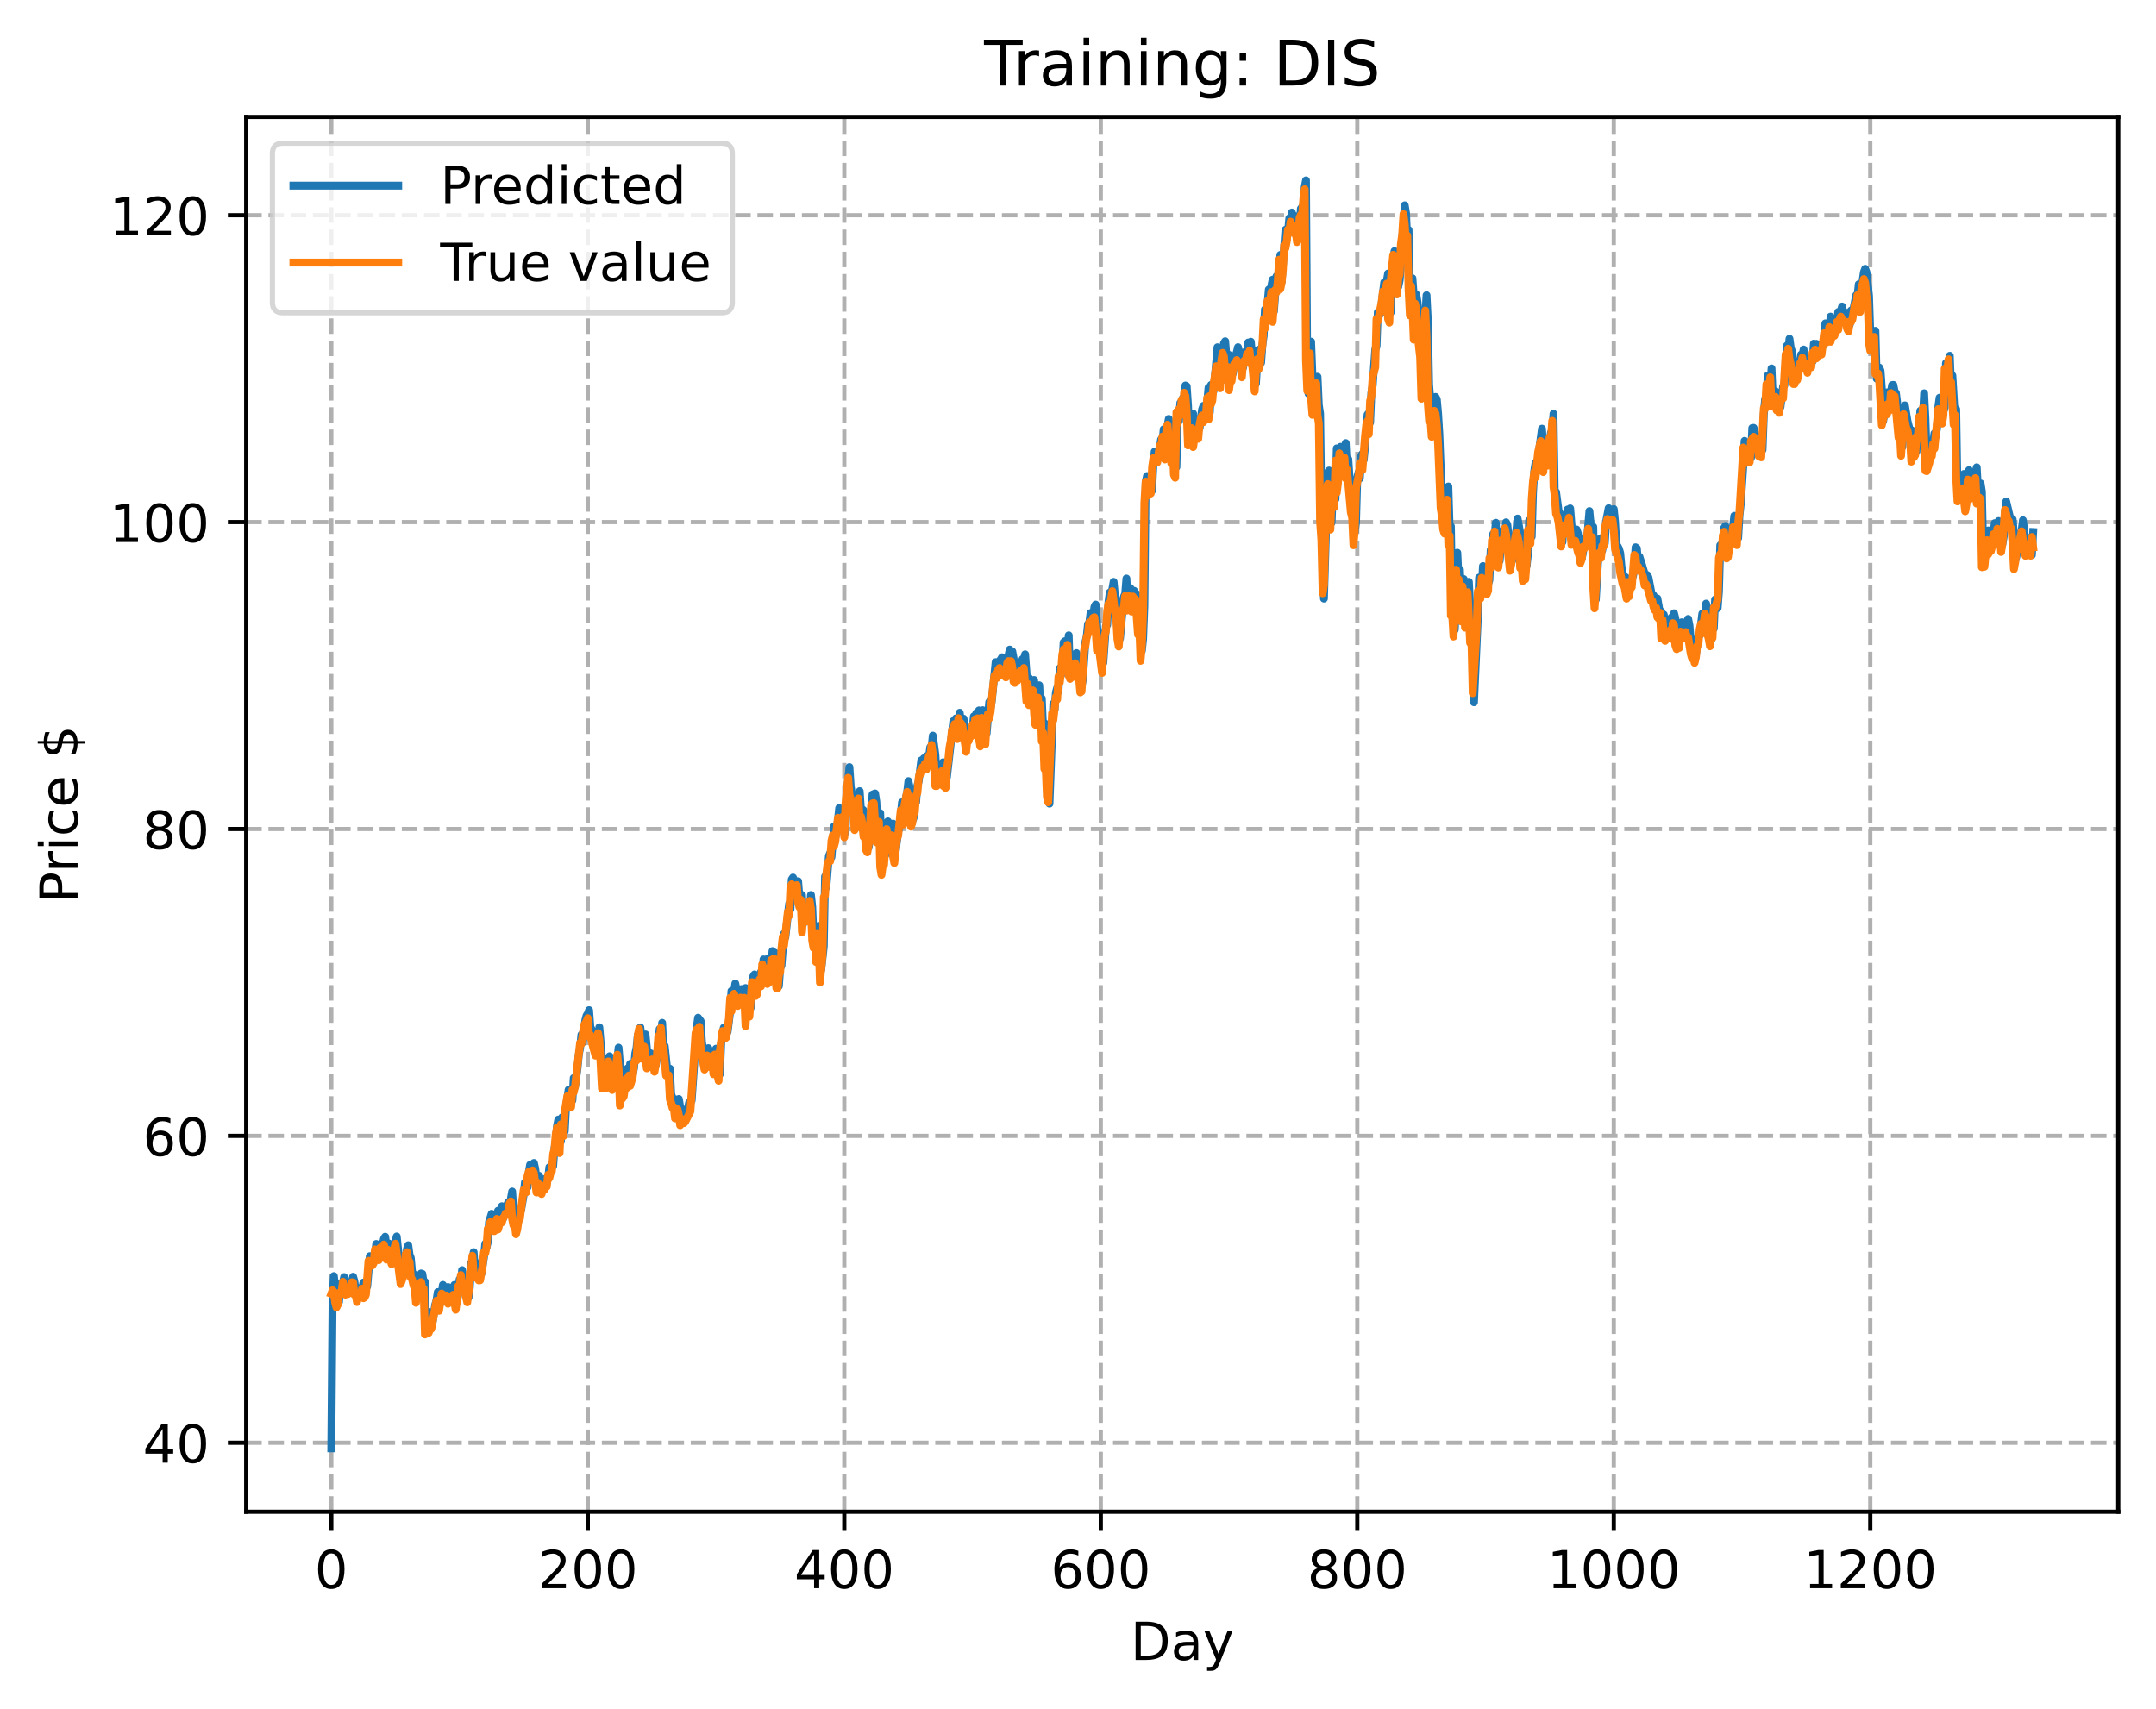 <?xml version="1.0" encoding="utf-8" standalone="no"?>
<!DOCTYPE svg PUBLIC "-//W3C//DTD SVG 1.1//EN"
  "http://www.w3.org/Graphics/SVG/1.1/DTD/svg11.dtd">
<!-- Created with matplotlib (https://matplotlib.org/) -->
<svg height="325.986pt" version="1.1" viewBox="0 0 411.286 325.986" width="411.286pt" xmlns="http://www.w3.org/2000/svg" xmlns:xlink="http://www.w3.org/1999/xlink">
 <defs>
  <style type="text/css">
*{stroke-linecap:butt;stroke-linejoin:round;}
  </style>
 </defs>
 <g id="figure_1">
  <g id="patch_1">
   <path d="M 0 325.986 
L 411.286 325.986 
L 411.286 0 
L 0 0 
z
" style="fill:#ffffff;"/>
  </g>
  <g id="axes_1">
   <g id="patch_2">
    <path d="M 46.966 288.43 
L 404.086 288.43 
L 404.086 22.318 
L 46.966 22.318 
z
" style="fill:#ffffff;"/>
   </g>
   <g id="matplotlib.axis_1">
    <g id="xtick_1">
     <g id="line2d_1">
      <path clip-path="url(#p4336bf9c75)" d="M 63.198 288.43 
L 63.198 22.318 
" style="fill:none;stroke:#b0b0b0;stroke-dasharray:2.96,1.28;stroke-dashoffset:0;stroke-width:0.8;"/>
     </g>
     <g id="line2d_2">
      <defs>
       <path d="M 0 0 
L 0 3.5 
" id="mcc48a51744" style="stroke:#000000;stroke-width:0.8;"/>
      </defs>
      <g>
       <use style="stroke:#000000;stroke-width:0.8;" x="63.198" xlink:href="#mcc48a51744" y="288.43"/>
      </g>
     </g>
     <g id="text_1">
      <!-- 0 -->
      <defs>
       <path d="M 31.781 66.406 
Q 24.172 66.406 20.328 58.906 
Q 16.5 51.422 16.5 36.375 
Q 16.5 21.391 20.328 13.891 
Q 24.172 6.391 31.781 6.391 
Q 39.453 6.391 43.281 13.891 
Q 47.125 21.391 47.125 36.375 
Q 47.125 51.422 43.281 58.906 
Q 39.453 66.406 31.781 66.406 
z
M 31.781 74.219 
Q 44.047 74.219 50.516 64.516 
Q 56.984 54.828 56.984 36.375 
Q 56.984 17.969 50.516 8.266 
Q 44.047 -1.422 31.781 -1.422 
Q 19.531 -1.422 13.062 8.266 
Q 6.594 17.969 6.594 36.375 
Q 6.594 54.828 13.062 64.516 
Q 19.531 74.219 31.781 74.219 
z
" id="DejaVuSans-48"/>
      </defs>
      <g transform="translate(60.017 303.029)scale(0.1 -0.1)">
       <use xlink:href="#DejaVuSans-48"/>
      </g>
     </g>
    </g>
    <g id="xtick_2">
     <g id="line2d_3">
      <path clip-path="url(#p4336bf9c75)" d="M 112.129 288.43 
L 112.129 22.318 
" style="fill:none;stroke:#b0b0b0;stroke-dasharray:2.96,1.28;stroke-dashoffset:0;stroke-width:0.8;"/>
     </g>
     <g id="line2d_4">
      <g>
       <use style="stroke:#000000;stroke-width:0.8;" x="112.129" xlink:href="#mcc48a51744" y="288.43"/>
      </g>
     </g>
     <g id="text_2">
      <!-- 200 -->
      <defs>
       <path d="M 19.188 8.297 
L 53.609 8.297 
L 53.609 0 
L 7.328 0 
L 7.328 8.297 
Q 12.938 14.109 22.625 23.891 
Q 32.328 33.688 34.812 36.531 
Q 39.547 41.844 41.422 45.531 
Q 43.312 49.219 43.312 52.781 
Q 43.312 58.594 39.234 62.25 
Q 35.156 65.922 28.609 65.922 
Q 23.969 65.922 18.812 64.312 
Q 13.672 62.703 7.812 59.422 
L 7.812 69.391 
Q 13.766 71.781 18.938 73 
Q 24.125 74.219 28.422 74.219 
Q 39.75 74.219 46.484 68.547 
Q 53.219 62.891 53.219 53.422 
Q 53.219 48.922 51.531 44.891 
Q 49.859 40.875 45.406 35.406 
Q 44.188 33.984 37.641 27.219 
Q 31.109 20.453 19.188 8.297 
z
" id="DejaVuSans-50"/>
      </defs>
      <g transform="translate(102.585 303.029)scale(0.1 -0.1)">
       <use xlink:href="#DejaVuSans-50"/>
       <use x="63.623" xlink:href="#DejaVuSans-48"/>
       <use x="127.246" xlink:href="#DejaVuSans-48"/>
      </g>
     </g>
    </g>
    <g id="xtick_3">
     <g id="line2d_5">
      <path clip-path="url(#p4336bf9c75)" d="M 161.06 288.43 
L 161.06 22.318 
" style="fill:none;stroke:#b0b0b0;stroke-dasharray:2.96,1.28;stroke-dashoffset:0;stroke-width:0.8;"/>
     </g>
     <g id="line2d_6">
      <g>
       <use style="stroke:#000000;stroke-width:0.8;" x="161.06" xlink:href="#mcc48a51744" y="288.43"/>
      </g>
     </g>
     <g id="text_3">
      <!-- 400 -->
      <defs>
       <path d="M 37.797 64.312 
L 12.891 25.391 
L 37.797 25.391 
z
M 35.203 72.906 
L 47.609 72.906 
L 47.609 25.391 
L 58.016 25.391 
L 58.016 17.188 
L 47.609 17.188 
L 47.609 0 
L 37.797 0 
L 37.797 17.188 
L 4.891 17.188 
L 4.891 26.703 
z
" id="DejaVuSans-52"/>
      </defs>
      <g transform="translate(151.516 303.029)scale(0.1 -0.1)">
       <use xlink:href="#DejaVuSans-52"/>
       <use x="63.623" xlink:href="#DejaVuSans-48"/>
       <use x="127.246" xlink:href="#DejaVuSans-48"/>
      </g>
     </g>
    </g>
    <g id="xtick_4">
     <g id="line2d_7">
      <path clip-path="url(#p4336bf9c75)" d="M 209.99 288.43 
L 209.99 22.318 
" style="fill:none;stroke:#b0b0b0;stroke-dasharray:2.96,1.28;stroke-dashoffset:0;stroke-width:0.8;"/>
     </g>
     <g id="line2d_8">
      <g>
       <use style="stroke:#000000;stroke-width:0.8;" x="209.99" xlink:href="#mcc48a51744" y="288.43"/>
      </g>
     </g>
     <g id="text_4">
      <!-- 600 -->
      <defs>
       <path d="M 33.016 40.375 
Q 26.375 40.375 22.484 35.828 
Q 18.609 31.297 18.609 23.391 
Q 18.609 15.531 22.484 10.953 
Q 26.375 6.391 33.016 6.391 
Q 39.656 6.391 43.531 10.953 
Q 47.406 15.531 47.406 23.391 
Q 47.406 31.297 43.531 35.828 
Q 39.656 40.375 33.016 40.375 
z
M 52.594 71.297 
L 52.594 62.312 
Q 48.875 64.062 45.094 64.984 
Q 41.312 65.922 37.594 65.922 
Q 27.828 65.922 22.672 59.328 
Q 17.531 52.734 16.797 39.406 
Q 19.672 43.656 24.016 45.922 
Q 28.375 48.188 33.594 48.188 
Q 44.578 48.188 50.953 41.516 
Q 57.328 34.859 57.328 23.391 
Q 57.328 12.156 50.688 5.359 
Q 44.047 -1.422 33.016 -1.422 
Q 20.359 -1.422 13.672 8.266 
Q 6.984 17.969 6.984 36.375 
Q 6.984 53.656 15.188 63.938 
Q 23.391 74.219 37.203 74.219 
Q 40.922 74.219 44.703 73.484 
Q 48.484 72.75 52.594 71.297 
z
" id="DejaVuSans-54"/>
      </defs>
      <g transform="translate(200.446 303.029)scale(0.1 -0.1)">
       <use xlink:href="#DejaVuSans-54"/>
       <use x="63.623" xlink:href="#DejaVuSans-48"/>
       <use x="127.246" xlink:href="#DejaVuSans-48"/>
      </g>
     </g>
    </g>
    <g id="xtick_5">
     <g id="line2d_9">
      <path clip-path="url(#p4336bf9c75)" d="M 258.921 288.43 
L 258.921 22.318 
" style="fill:none;stroke:#b0b0b0;stroke-dasharray:2.96,1.28;stroke-dashoffset:0;stroke-width:0.8;"/>
     </g>
     <g id="line2d_10">
      <g>
       <use style="stroke:#000000;stroke-width:0.8;" x="258.921" xlink:href="#mcc48a51744" y="288.43"/>
      </g>
     </g>
     <g id="text_5">
      <!-- 800 -->
      <defs>
       <path d="M 31.781 34.625 
Q 24.75 34.625 20.719 30.859 
Q 16.703 27.094 16.703 20.516 
Q 16.703 13.922 20.719 10.156 
Q 24.75 6.391 31.781 6.391 
Q 38.812 6.391 42.859 10.172 
Q 46.922 13.969 46.922 20.516 
Q 46.922 27.094 42.891 30.859 
Q 38.875 34.625 31.781 34.625 
z
M 21.922 38.812 
Q 15.578 40.375 12.031 44.719 
Q 8.5 49.078 8.5 55.328 
Q 8.5 64.062 14.719 69.141 
Q 20.953 74.219 31.781 74.219 
Q 42.672 74.219 48.875 69.141 
Q 55.078 64.062 55.078 55.328 
Q 55.078 49.078 51.531 44.719 
Q 48 40.375 41.703 38.812 
Q 48.828 37.156 52.797 32.312 
Q 56.781 27.484 56.781 20.516 
Q 56.781 9.906 50.312 4.234 
Q 43.844 -1.422 31.781 -1.422 
Q 19.734 -1.422 13.25 4.234 
Q 6.781 9.906 6.781 20.516 
Q 6.781 27.484 10.781 32.312 
Q 14.797 37.156 21.922 38.812 
z
M 18.312 54.391 
Q 18.312 48.734 21.844 45.562 
Q 25.391 42.391 31.781 42.391 
Q 38.141 42.391 41.719 45.562 
Q 45.312 48.734 45.312 54.391 
Q 45.312 60.062 41.719 63.234 
Q 38.141 66.406 31.781 66.406 
Q 25.391 66.406 21.844 63.234 
Q 18.312 60.062 18.312 54.391 
z
" id="DejaVuSans-56"/>
      </defs>
      <g transform="translate(249.377 303.029)scale(0.1 -0.1)">
       <use xlink:href="#DejaVuSans-56"/>
       <use x="63.623" xlink:href="#DejaVuSans-48"/>
       <use x="127.246" xlink:href="#DejaVuSans-48"/>
      </g>
     </g>
    </g>
    <g id="xtick_6">
     <g id="line2d_11">
      <path clip-path="url(#p4336bf9c75)" d="M 307.851 288.43 
L 307.851 22.318 
" style="fill:none;stroke:#b0b0b0;stroke-dasharray:2.96,1.28;stroke-dashoffset:0;stroke-width:0.8;"/>
     </g>
     <g id="line2d_12">
      <g>
       <use style="stroke:#000000;stroke-width:0.8;" x="307.851" xlink:href="#mcc48a51744" y="288.43"/>
      </g>
     </g>
     <g id="text_6">
      <!-- 1000 -->
      <defs>
       <path d="M 12.406 8.297 
L 28.516 8.297 
L 28.516 63.922 
L 10.984 60.406 
L 10.984 69.391 
L 28.422 72.906 
L 38.281 72.906 
L 38.281 8.297 
L 54.391 8.297 
L 54.391 0 
L 12.406 0 
z
" id="DejaVuSans-49"/>
      </defs>
      <g transform="translate(295.126 303.029)scale(0.1 -0.1)">
       <use xlink:href="#DejaVuSans-49"/>
       <use x="63.623" xlink:href="#DejaVuSans-48"/>
       <use x="127.246" xlink:href="#DejaVuSans-48"/>
       <use x="190.869" xlink:href="#DejaVuSans-48"/>
      </g>
     </g>
    </g>
    <g id="xtick_7">
     <g id="line2d_13">
      <path clip-path="url(#p4336bf9c75)" d="M 356.782 288.43 
L 356.782 22.318 
" style="fill:none;stroke:#b0b0b0;stroke-dasharray:2.96,1.28;stroke-dashoffset:0;stroke-width:0.8;"/>
     </g>
     <g id="line2d_14">
      <g>
       <use style="stroke:#000000;stroke-width:0.8;" x="356.782" xlink:href="#mcc48a51744" y="288.43"/>
      </g>
     </g>
     <g id="text_7">
      <!-- 1200 -->
      <g transform="translate(344.057 303.029)scale(0.1 -0.1)">
       <use xlink:href="#DejaVuSans-49"/>
       <use x="63.623" xlink:href="#DejaVuSans-50"/>
       <use x="127.246" xlink:href="#DejaVuSans-48"/>
       <use x="190.869" xlink:href="#DejaVuSans-48"/>
      </g>
     </g>
    </g>
    <g id="text_8">
     <!-- Day -->
     <defs>
      <path d="M 19.672 64.797 
L 19.672 8.109 
L 31.594 8.109 
Q 46.688 8.109 53.688 14.938 
Q 60.688 21.781 60.688 36.531 
Q 60.688 51.172 53.688 57.984 
Q 46.688 64.797 31.594 64.797 
z
M 9.812 72.906 
L 30.078 72.906 
Q 51.266 72.906 61.172 64.094 
Q 71.094 55.281 71.094 36.531 
Q 71.094 17.672 61.125 8.828 
Q 51.172 0 30.078 0 
L 9.812 0 
z
" id="DejaVuSans-68"/>
      <path d="M 34.281 27.484 
Q 23.391 27.484 19.188 25 
Q 14.984 22.516 14.984 16.5 
Q 14.984 11.719 18.141 8.906 
Q 21.297 6.109 26.703 6.109 
Q 34.188 6.109 38.703 11.406 
Q 43.219 16.703 43.219 25.484 
L 43.219 27.484 
z
M 52.203 31.203 
L 52.203 0 
L 43.219 0 
L 43.219 8.297 
Q 40.141 3.328 35.547 0.953 
Q 30.953 -1.422 24.312 -1.422 
Q 15.922 -1.422 10.953 3.297 
Q 6 8.016 6 15.922 
Q 6 25.141 12.172 29.828 
Q 18.359 34.516 30.609 34.516 
L 43.219 34.516 
L 43.219 35.406 
Q 43.219 41.609 39.141 45 
Q 35.062 48.391 27.688 48.391 
Q 23 48.391 18.547 47.266 
Q 14.109 46.141 10.016 43.891 
L 10.016 52.203 
Q 14.938 54.109 19.578 55.047 
Q 24.219 56 28.609 56 
Q 40.484 56 46.344 49.844 
Q 52.203 43.703 52.203 31.203 
z
" id="DejaVuSans-97"/>
      <path d="M 32.172 -5.078 
Q 28.375 -14.844 24.75 -17.812 
Q 21.141 -20.797 15.094 -20.797 
L 7.906 -20.797 
L 7.906 -13.281 
L 13.188 -13.281 
Q 16.891 -13.281 18.938 -11.516 
Q 21 -9.766 23.484 -3.219 
L 25.094 0.875 
L 2.984 54.688 
L 12.5 54.688 
L 29.594 11.922 
L 46.688 54.688 
L 56.203 54.688 
z
" id="DejaVuSans-121"/>
     </defs>
     <g transform="translate(215.652 316.707)scale(0.1 -0.1)">
      <use xlink:href="#DejaVuSans-68"/>
      <use x="77.002" xlink:href="#DejaVuSans-97"/>
      <use x="138.281" xlink:href="#DejaVuSans-121"/>
     </g>
    </g>
   </g>
   <g id="matplotlib.axis_2">
    <g id="ytick_1">
     <g id="line2d_15">
      <path clip-path="url(#p4336bf9c75)" d="M 46.966 275.269 
L 404.086 275.269 
" style="fill:none;stroke:#b0b0b0;stroke-dasharray:2.96,1.28;stroke-dashoffset:0;stroke-width:0.8;"/>
     </g>
     <g id="line2d_16">
      <defs>
       <path d="M 0 0 
L -3.5 0 
" id="m8cdd9c1dbb" style="stroke:#000000;stroke-width:0.8;"/>
      </defs>
      <g>
       <use style="stroke:#000000;stroke-width:0.8;" x="46.966" xlink:href="#m8cdd9c1dbb" y="275.269"/>
      </g>
     </g>
     <g id="text_9">
      <!-- 40 -->
      <g transform="translate(27.241 279.068)scale(0.1 -0.1)">
       <use xlink:href="#DejaVuSans-52"/>
       <use x="63.623" xlink:href="#DejaVuSans-48"/>
      </g>
     </g>
    </g>
    <g id="ytick_2">
     <g id="line2d_17">
      <path clip-path="url(#p4336bf9c75)" d="M 46.966 216.718 
L 404.086 216.718 
" style="fill:none;stroke:#b0b0b0;stroke-dasharray:2.96,1.28;stroke-dashoffset:0;stroke-width:0.8;"/>
     </g>
     <g id="line2d_18">
      <g>
       <use style="stroke:#000000;stroke-width:0.8;" x="46.966" xlink:href="#m8cdd9c1dbb" y="216.718"/>
      </g>
     </g>
     <g id="text_10">
      <!-- 60 -->
      <g transform="translate(27.241 220.517)scale(0.1 -0.1)">
       <use xlink:href="#DejaVuSans-54"/>
       <use x="63.623" xlink:href="#DejaVuSans-48"/>
      </g>
     </g>
    </g>
    <g id="ytick_3">
     <g id="line2d_19">
      <path clip-path="url(#p4336bf9c75)" d="M 46.966 158.167 
L 404.086 158.167 
" style="fill:none;stroke:#b0b0b0;stroke-dasharray:2.96,1.28;stroke-dashoffset:0;stroke-width:0.8;"/>
     </g>
     <g id="line2d_20">
      <g>
       <use style="stroke:#000000;stroke-width:0.8;" x="46.966" xlink:href="#m8cdd9c1dbb" y="158.167"/>
      </g>
     </g>
     <g id="text_11">
      <!-- 80 -->
      <g transform="translate(27.241 161.966)scale(0.1 -0.1)">
       <use xlink:href="#DejaVuSans-56"/>
       <use x="63.623" xlink:href="#DejaVuSans-48"/>
      </g>
     </g>
    </g>
    <g id="ytick_4">
     <g id="line2d_21">
      <path clip-path="url(#p4336bf9c75)" d="M 46.966 99.616 
L 404.086 99.616 
" style="fill:none;stroke:#b0b0b0;stroke-dasharray:2.96,1.28;stroke-dashoffset:0;stroke-width:0.8;"/>
     </g>
     <g id="line2d_22">
      <g>
       <use style="stroke:#000000;stroke-width:0.8;" x="46.966" xlink:href="#m8cdd9c1dbb" y="99.616"/>
      </g>
     </g>
     <g id="text_12">
      <!-- 100 -->
      <g transform="translate(20.878 103.415)scale(0.1 -0.1)">
       <use xlink:href="#DejaVuSans-49"/>
       <use x="63.623" xlink:href="#DejaVuSans-48"/>
       <use x="127.246" xlink:href="#DejaVuSans-48"/>
      </g>
     </g>
    </g>
    <g id="ytick_5">
     <g id="line2d_23">
      <path clip-path="url(#p4336bf9c75)" d="M 46.966 41.065 
L 404.086 41.065 
" style="fill:none;stroke:#b0b0b0;stroke-dasharray:2.96,1.28;stroke-dashoffset:0;stroke-width:0.8;"/>
     </g>
     <g id="line2d_24">
      <g>
       <use style="stroke:#000000;stroke-width:0.8;" x="46.966" xlink:href="#m8cdd9c1dbb" y="41.065"/>
      </g>
     </g>
     <g id="text_13">
      <!-- 120 -->
      <g transform="translate(20.878 44.864)scale(0.1 -0.1)">
       <use xlink:href="#DejaVuSans-49"/>
       <use x="63.623" xlink:href="#DejaVuSans-50"/>
       <use x="127.246" xlink:href="#DejaVuSans-48"/>
      </g>
     </g>
    </g>
    <g id="text_14">
     <!-- Price $ -->
     <defs>
      <path d="M 19.672 64.797 
L 19.672 37.406 
L 32.078 37.406 
Q 38.969 37.406 42.719 40.969 
Q 46.484 44.531 46.484 51.125 
Q 46.484 57.672 42.719 61.234 
Q 38.969 64.797 32.078 64.797 
z
M 9.812 72.906 
L 32.078 72.906 
Q 44.344 72.906 50.609 67.359 
Q 56.891 61.812 56.891 51.125 
Q 56.891 40.328 50.609 34.812 
Q 44.344 29.297 32.078 29.297 
L 19.672 29.297 
L 19.672 0 
L 9.812 0 
z
" id="DejaVuSans-80"/>
      <path d="M 41.109 46.297 
Q 39.594 47.172 37.812 47.578 
Q 36.031 48 33.891 48 
Q 26.266 48 22.188 43.047 
Q 18.109 38.094 18.109 28.812 
L 18.109 0 
L 9.078 0 
L 9.078 54.688 
L 18.109 54.688 
L 18.109 46.188 
Q 20.953 51.172 25.484 53.578 
Q 30.031 56 36.531 56 
Q 37.453 56 38.578 55.875 
Q 39.703 55.766 41.062 55.516 
z
" id="DejaVuSans-114"/>
      <path d="M 9.422 54.688 
L 18.406 54.688 
L 18.406 0 
L 9.422 0 
z
M 9.422 75.984 
L 18.406 75.984 
L 18.406 64.594 
L 9.422 64.594 
z
" id="DejaVuSans-105"/>
      <path d="M 48.781 52.594 
L 48.781 44.188 
Q 44.969 46.297 41.141 47.344 
Q 37.312 48.391 33.406 48.391 
Q 24.656 48.391 19.812 42.844 
Q 14.984 37.312 14.984 27.297 
Q 14.984 17.281 19.812 11.734 
Q 24.656 6.203 33.406 6.203 
Q 37.312 6.203 41.141 7.25 
Q 44.969 8.297 48.781 10.406 
L 48.781 2.094 
Q 45.016 0.344 40.984 -0.531 
Q 36.969 -1.422 32.422 -1.422 
Q 20.062 -1.422 12.781 6.344 
Q 5.516 14.109 5.516 27.297 
Q 5.516 40.672 12.859 48.328 
Q 20.219 56 33.016 56 
Q 37.156 56 41.109 55.141 
Q 45.062 54.297 48.781 52.594 
z
" id="DejaVuSans-99"/>
      <path d="M 56.203 29.594 
L 56.203 25.203 
L 14.891 25.203 
Q 15.484 15.922 20.484 11.062 
Q 25.484 6.203 34.422 6.203 
Q 39.594 6.203 44.453 7.469 
Q 49.312 8.734 54.109 11.281 
L 54.109 2.781 
Q 49.266 0.734 44.188 -0.344 
Q 39.109 -1.422 33.891 -1.422 
Q 20.797 -1.422 13.156 6.188 
Q 5.516 13.812 5.516 26.812 
Q 5.516 40.234 12.766 48.109 
Q 20.016 56 32.328 56 
Q 43.359 56 49.781 48.891 
Q 56.203 41.797 56.203 29.594 
z
M 47.219 32.234 
Q 47.125 39.594 43.094 43.984 
Q 39.062 48.391 32.422 48.391 
Q 24.906 48.391 20.391 44.141 
Q 15.875 39.891 15.188 32.172 
z
" id="DejaVuSans-101"/>
      <path id="DejaVuSans-32"/>
      <path d="M 33.797 -14.703 
L 28.906 -14.703 
L 28.859 0 
Q 23.734 0.094 18.609 1.188 
Q 13.484 2.297 8.297 4.5 
L 8.297 13.281 
Q 13.281 10.156 18.375 8.562 
Q 23.484 6.984 28.906 6.938 
L 28.906 29.203 
Q 18.109 30.953 13.203 35.156 
Q 8.297 39.359 8.297 46.688 
Q 8.297 54.641 13.625 59.219 
Q 18.953 63.812 28.906 64.5 
L 28.906 75.984 
L 33.797 75.984 
L 33.797 64.656 
Q 38.328 64.453 42.578 63.688 
Q 46.828 62.938 50.875 61.625 
L 50.875 53.078 
Q 46.828 55.125 42.547 56.25 
Q 38.281 57.375 33.797 57.562 
L 33.797 36.719 
Q 44.875 35.016 50.094 30.609 
Q 55.328 26.219 55.328 18.609 
Q 55.328 10.359 49.781 5.594 
Q 44.234 0.828 33.797 0.094 
z
M 28.906 37.594 
L 28.906 57.625 
Q 23.25 56.984 20.266 54.391 
Q 17.281 51.812 17.281 47.516 
Q 17.281 43.312 20.031 40.969 
Q 22.797 38.625 28.906 37.594 
z
M 33.797 28.219 
L 33.797 7.078 
Q 39.984 7.906 43.141 10.594 
Q 46.297 13.281 46.297 17.672 
Q 46.297 21.969 43.281 24.5 
Q 40.281 27.047 33.797 28.219 
z
" id="DejaVuSans-36"/>
     </defs>
     <g transform="translate(14.798 172.342)rotate(-90)scale(0.1 -0.1)">
      <use xlink:href="#DejaVuSans-80"/>
      <use x="58.553" xlink:href="#DejaVuSans-114"/>
      <use x="99.666" xlink:href="#DejaVuSans-105"/>
      <use x="127.449" xlink:href="#DejaVuSans-99"/>
      <use x="182.43" xlink:href="#DejaVuSans-101"/>
      <use x="243.953" xlink:href="#DejaVuSans-32"/>
      <use x="275.74" xlink:href="#DejaVuSans-36"/>
     </g>
    </g>
   </g>
   <g id="line2d_25">
    <path clip-path="url(#p4336bf9c75)" d="M 63.198 276.334 
L 63.443 247.574 
L 63.688 243.468 
L 64.177 247.94 
L 64.422 248.833 
L 64.666 248.395 
L 64.911 244.996 
L 65.156 245.857 
L 65.645 243.656 
L 66.134 246.329 
L 66.379 245.422 
L 66.623 246.083 
L 67.357 243.593 
L 67.602 244.445 
L 67.847 246.3 
L 68.091 245.756 
L 68.336 247.513 
L 68.581 246.373 
L 68.825 245.844 
L 69.07 245.909 
L 69.315 244.706 
L 69.559 246.9 
L 69.804 245.813 
L 70.049 245.429 
L 70.538 239.667 
L 71.027 240.723 
L 71.517 239.625 
L 71.761 237.341 
L 72.006 238.52 
L 72.251 238.959 
L 72.495 239.766 
L 72.74 237.255 
L 72.984 237.725 
L 73.229 236.36 
L 73.474 235.952 
L 73.963 239.344 
L 74.208 237.26 
L 74.452 238.645 
L 74.697 239.021 
L 74.942 240.317 
L 75.186 237.799 
L 75.676 235.904 
L 76.165 240.523 
L 76.41 241.51 
L 76.654 243.55 
L 76.899 242.545 
L 77.144 242.242 
L 77.388 240.736 
L 77.633 238.283 
L 77.878 237.583 
L 78.122 239.386 
L 78.367 240.015 
L 78.611 242.754 
L 78.856 243.022 
L 79.59 246.367 
L 79.835 244.714 
L 80.324 242.967 
L 80.569 243.044 
L 80.813 244.778 
L 81.058 244.558 
L 81.303 254.388 
L 81.792 250.319 
L 82.037 252.852 
L 82.281 251.726 
L 82.526 252.271 
L 83.015 248.938 
L 83.26 248.152 
L 83.505 246.516 
L 83.994 248.703 
L 84.483 245.154 
L 84.728 246.323 
L 84.972 246.913 
L 85.217 246.674 
L 85.462 245.561 
L 85.706 248.308 
L 85.951 246.647 
L 86.196 245.937 
L 86.44 245.771 
L 86.685 245.15 
L 87.174 248.422 
L 87.419 246.828 
L 87.664 244.079 
L 87.908 244.81 
L 88.153 242.325 
L 88.398 245.234 
L 88.642 245.23 
L 88.887 245.536 
L 89.132 247.118 
L 89.376 247.566 
L 89.621 245.659 
L 89.866 240.971 
L 90.11 241.315 
L 90.355 238.9 
L 90.599 242.481 
L 90.844 242.909 
L 91.333 241.046 
L 91.578 242.528 
L 91.823 243.053 
L 92.312 239.961 
L 92.557 237.305 
L 92.801 238.005 
L 93.046 237.018 
L 93.291 233.152 
L 93.78 231.584 
L 94.025 232.222 
L 94.269 233.95 
L 94.514 234.6 
L 94.759 233.233 
L 95.003 230.998 
L 95.248 233.531 
L 95.737 230.138 
L 95.982 232.478 
L 96.471 230.358 
L 96.96 229.397 
L 97.205 230.121 
L 97.694 227.326 
L 97.939 230.893 
L 98.184 232.009 
L 98.428 232.048 
L 98.673 233.634 
L 98.918 232.833 
L 99.162 231.22 
L 99.407 230.899 
L 99.896 227.977 
L 100.141 225.594 
L 100.63 226.519 
L 100.875 223.645 
L 101.12 222.228 
L 101.364 224.021 
L 101.854 221.882 
L 102.098 222.969 
L 102.587 226.718 
L 102.832 224.327 
L 103.077 226.338 
L 103.321 225.285 
L 103.566 226.814 
L 103.811 224.977 
L 104.055 225.897 
L 104.3 224.746 
L 104.545 225.019 
L 104.789 222.696 
L 105.034 223.631 
L 105.279 222.047 
L 105.523 222.472 
L 105.768 219.147 
L 106.013 217.711 
L 106.257 214.8 
L 106.502 213.605 
L 106.747 213.638 
L 106.991 217.781 
L 107.236 213.175 
L 107.481 214.201 
L 107.725 215.855 
L 107.97 211.33 
L 108.459 207.926 
L 108.704 209.56 
L 108.948 209.359 
L 109.193 209.939 
L 109.438 205.683 
L 109.682 207.367 
L 110.172 203.791 
L 110.416 201.207 
L 110.661 199.936 
L 110.906 197.435 
L 111.15 198.881 
L 111.64 194.728 
L 111.884 193.764 
L 112.129 193.408 
L 112.374 192.73 
L 112.618 195.959 
L 112.863 196.405 
L 113.352 198.293 
L 113.597 198.736 
L 113.842 200.902 
L 114.086 200.633 
L 114.331 195.992 
L 114.82 201.717 
L 115.065 205.588 
L 115.309 204.524 
L 115.554 202.506 
L 115.799 206.053 
L 116.043 206.543 
L 116.288 201.526 
L 116.533 204.083 
L 116.777 204.902 
L 117.022 206.227 
L 117.267 203.482 
L 117.511 204.869 
L 118.001 199.889 
L 118.245 202.825 
L 118.49 209.764 
L 118.735 207.309 
L 118.979 208.74 
L 119.713 203.842 
L 119.958 205.631 
L 120.203 202.983 
L 120.447 205.433 
L 120.692 204.993 
L 120.936 203.863 
L 121.181 201.006 
L 121.426 199.901 
L 121.67 197.46 
L 121.915 198.019 
L 122.16 196.013 
L 122.649 201.034 
L 122.894 200.143 
L 123.138 197.358 
L 123.628 202.23 
L 123.872 201.912 
L 124.117 200.963 
L 124.362 202.539 
L 124.606 201.372 
L 125.096 203.32 
L 125.34 201.656 
L 125.83 196.329 
L 126.074 198.235 
L 126.319 195.149 
L 126.563 200.282 
L 126.808 199.565 
L 127.297 204.282 
L 127.787 203.893 
L 128.031 208.72 
L 128.521 210.215 
L 128.765 209.731 
L 129.01 211.814 
L 129.255 210.218 
L 129.499 209.682 
L 129.744 211.12 
L 129.989 213.529 
L 130.233 213.055 
L 130.478 211.756 
L 130.723 212.699 
L 130.967 211.8 
L 131.212 211.543 
L 131.457 210.394 
L 131.701 210.355 
L 131.946 209.961 
L 132.924 195.88 
L 133.169 194.174 
L 133.658 194.811 
L 133.903 198.733 
L 134.148 200.497 
L 134.392 201.289 
L 134.637 202.486 
L 134.882 201.903 
L 135.126 199.983 
L 135.371 200.833 
L 135.616 202.93 
L 135.86 201.454 
L 136.105 201.065 
L 136.35 203.346 
L 136.594 200.087 
L 137.328 204.957 
L 137.573 199.106 
L 138.062 196.072 
L 138.307 197.2 
L 138.551 196.901 
L 138.796 196.872 
L 139.285 193.025 
L 139.53 189.076 
L 139.775 190.981 
L 140.264 187.648 
L 140.509 188.845 
L 140.753 189.306 
L 140.998 190.906 
L 141.243 190.05 
L 141.487 188.695 
L 141.732 189.568 
L 141.977 189.876 
L 142.221 188.508 
L 142.466 192.938 
L 142.711 190.165 
L 142.955 190.921 
L 143.2 192.282 
L 143.445 189.869 
L 143.689 186.296 
L 143.934 185.912 
L 144.178 188.151 
L 144.423 189.021 
L 144.668 188.417 
L 145.157 185.444 
L 145.402 186.838 
L 145.646 183.053 
L 145.891 184.235 
L 146.136 184.586 
L 146.38 182.955 
L 146.625 186.536 
L 146.87 186.689 
L 147.114 184.823 
L 147.359 181.458 
L 147.604 183.084 
L 147.848 181.802 
L 148.093 183.759 
L 148.338 186.729 
L 148.582 188.147 
L 148.827 184.689 
L 149.072 184.245 
L 149.561 178.15 
L 149.806 178.861 
L 150.539 172.424 
L 150.784 173.521 
L 151.029 167.796 
L 151.273 167.427 
L 152.007 169.166 
L 152.252 168.133 
L 152.497 171.159 
L 152.741 172.409 
L 152.986 170.757 
L 153.231 176.258 
L 153.475 173.363 
L 153.72 173.256 
L 153.965 174.544 
L 154.209 175.149 
L 154.454 174.146 
L 154.699 170.755 
L 154.943 173.008 
L 155.188 178.707 
L 155.433 179.921 
L 155.677 177.887 
L 155.922 182.543 
L 156.166 176.667 
L 156.411 179.183 
L 156.656 185.019 
L 157.145 180.599 
L 157.39 167.235 
L 157.634 169.284 
L 158.124 163.287 
L 158.368 162.726 
L 158.613 163.543 
L 159.102 157.676 
L 159.347 159.761 
L 159.592 158.971 
L 160.081 154.182 
L 160.326 156.195 
L 160.57 156.203 
L 160.815 155.635 
L 161.06 154.075 
L 161.304 158.797 
L 161.549 151.26 
L 162.038 146.358 
L 162.283 150.084 
L 162.527 151.486 
L 162.772 153.618 
L 163.017 153.553 
L 163.261 156.312 
L 163.506 156.593 
L 163.751 152.89 
L 163.995 150.942 
L 164.24 154.726 
L 164.485 154.404 
L 164.729 154.614 
L 164.974 157.383 
L 165.219 157.322 
L 165.708 161.69 
L 165.953 159.972 
L 166.442 151.59 
L 166.931 151.383 
L 167.176 152.989 
L 167.421 158.403 
L 167.665 158.231 
L 167.91 155.141 
L 168.154 162.254 
L 168.399 164.145 
L 168.644 163.138 
L 168.888 163.135 
L 169.378 156.71 
L 169.622 159.117 
L 169.867 157.837 
L 170.112 157.741 
L 170.356 157.139 
L 170.601 161.099 
L 170.846 162.444 
L 171.335 158.684 
L 171.58 157.963 
L 172.069 153.08 
L 172.314 153.409 
L 172.558 154.65 
L 172.803 152.207 
L 173.048 151.134 
L 173.292 149.025 
L 173.537 150.239 
L 174.026 156.598 
L 174.271 156.104 
L 174.515 153.355 
L 174.76 153.037 
L 175.005 149.83 
L 175.249 149.081 
L 175.739 145.077 
L 175.983 145.518 
L 176.228 144.684 
L 176.473 144.87 
L 176.717 144.286 
L 176.962 145.168 
L 177.207 144.485 
L 177.451 142.563 
L 177.696 142.875 
L 177.941 140.35 
L 178.43 143.938 
L 178.675 148.118 
L 178.919 149.008 
L 179.164 146.798 
L 179.409 147.48 
L 179.898 145.445 
L 180.142 147.645 
L 180.632 148.296 
L 181.855 137.578 
L 182.1 137.975 
L 182.344 137.073 
L 182.589 138.227 
L 182.834 140.069 
L 183.078 135.983 
L 183.323 137.736 
L 183.812 137.121 
L 184.057 139.181 
L 184.546 141.346 
L 184.791 139.736 
L 185.036 140.017 
L 185.28 138.983 
L 185.525 139.351 
L 185.77 136.667 
L 186.014 138.165 
L 186.259 136.045 
L 186.503 138.354 
L 186.748 135.543 
L 186.993 139.204 
L 187.237 140.765 
L 187.482 135.508 
L 187.727 136.906 
L 187.971 136.967 
L 188.216 139.925 
L 188.705 133.965 
L 188.95 135.158 
L 189.195 133.74 
L 189.684 128.807 
L 189.929 126.335 
L 190.173 126.321 
L 190.418 127.616 
L 190.663 126.191 
L 191.152 125.404 
L 191.397 126.888 
L 191.641 126.192 
L 191.886 126.713 
L 192.13 127.83 
L 192.375 125.036 
L 192.62 123.936 
L 192.864 126.519 
L 193.109 124.289 
L 193.354 125.594 
L 193.598 128.051 
L 193.843 128.676 
L 194.088 127.797 
L 194.332 128.136 
L 194.577 127.003 
L 194.822 126.593 
L 195.066 125.744 
L 195.311 125.948 
L 195.556 124.839 
L 196.045 131.543 
L 196.29 129.347 
L 196.534 132.477 
L 196.779 131.147 
L 197.024 131.284 
L 197.268 129.737 
L 197.758 137.122 
L 198.002 131.516 
L 198.247 130.748 
L 198.491 135.29 
L 198.736 133.259 
L 198.981 139.013 
L 199.225 137.923 
L 199.47 144.062 
L 199.715 142.734 
L 199.959 151.766 
L 200.204 153.335 
L 200.693 140.333 
L 200.938 134.263 
L 201.183 135.41 
L 201.427 132.094 
L 201.672 131.239 
L 201.917 131.937 
L 202.161 127.499 
L 202.406 128.846 
L 202.651 127.412 
L 202.895 122.571 
L 203.14 122.331 
L 203.385 126.055 
L 203.629 124.255 
L 203.874 121.216 
L 204.118 129.122 
L 204.363 128.732 
L 204.608 128.117 
L 204.852 128.02 
L 205.097 125.303 
L 205.342 124.6 
L 205.586 126.584 
L 205.831 126.485 
L 206.32 130.961 
L 206.565 129.685 
L 207.054 122.487 
L 207.299 121.476 
L 207.544 119.086 
L 207.788 118.858 
L 208.033 116.971 
L 208.278 118.003 
L 208.522 117.692 
L 208.767 115.814 
L 209.012 115.348 
L 209.501 122.201 
L 209.99 122.741 
L 210.479 126.444 
L 210.969 119.405 
L 211.213 119.234 
L 211.458 114.856 
L 211.703 113.046 
L 211.947 113.795 
L 212.437 111.016 
L 212.681 113.496 
L 212.926 114.37 
L 213.171 116.089 
L 213.415 120.63 
L 213.66 121.8 
L 214.394 113.83 
L 214.639 113.336 
L 214.883 110.379 
L 215.128 114.821 
L 215.373 114.108 
L 215.617 112.193 
L 216.106 115.327 
L 216.351 112.721 
L 216.596 113.6 
L 216.84 113.34 
L 217.33 118.94 
L 217.574 118.337 
L 217.819 124.196 
L 218.064 121.884 
L 218.308 115.554 
L 218.553 91.973 
L 218.798 90.831 
L 219.042 92.758 
L 219.287 93.333 
L 219.532 93.082 
L 219.776 93.605 
L 220.021 88.673 
L 220.266 86.158 
L 220.51 86.786 
L 220.755 87.841 
L 221 87.354 
L 221.489 83.854 
L 221.734 84.867 
L 221.978 81.914 
L 222.223 84.485 
L 222.467 85.42 
L 222.712 81.221 
L 222.957 79.928 
L 223.201 82.712 
L 223.446 83.355 
L 223.691 87.038 
L 223.935 83.364 
L 224.18 89.266 
L 224.425 89.113 
L 224.669 78.419 
L 224.914 80.32 
L 225.159 76.865 
L 225.403 78.479 
L 225.648 75.942 
L 225.893 76.673 
L 226.137 73.551 
L 226.382 73.701 
L 226.627 77.306 
L 226.871 82.619 
L 227.116 83.127 
L 227.361 81.512 
L 227.605 78.903 
L 227.85 83.034 
L 228.339 80.532 
L 228.584 81.68 
L 228.828 81.733 
L 229.318 78.101 
L 229.562 77.435 
L 229.807 78.329 
L 230.052 78.043 
L 230.296 76.711 
L 230.541 73.974 
L 230.786 78.692 
L 231.03 73.444 
L 231.275 75.053 
L 231.52 74.578 
L 232.254 66.251 
L 232.498 68.691 
L 232.743 69.435 
L 232.988 72.65 
L 233.232 67.257 
L 233.477 65.499 
L 233.722 65.108 
L 234.211 71.031 
L 234.455 67.701 
L 234.7 72.413 
L 234.945 71.41 
L 235.189 71.258 
L 235.679 67.812 
L 235.923 67.234 
L 236.168 66.237 
L 236.413 67.509 
L 236.657 67.183 
L 236.902 67.412 
L 237.147 70.11 
L 237.391 67.683 
L 237.636 67.071 
L 237.881 68.677 
L 238.125 65.349 
L 238.37 66.435 
L 238.615 65.206 
L 238.859 67.868 
L 239.104 67.447 
L 239.593 73.207 
L 239.838 69.006 
L 240.082 66.733 
L 240.327 69.086 
L 240.572 69.203 
L 240.816 65.884 
L 241.061 64.101 
L 241.306 59.046 
L 241.55 60.965 
L 242.04 55.247 
L 242.284 57.283 
L 242.529 54.487 
L 242.774 53.357 
L 243.018 59.412 
L 243.508 52.711 
L 243.752 53.812 
L 243.997 52.58 
L 244.242 48.639 
L 244.486 53.783 
L 245.22 43.84 
L 245.465 45.566 
L 245.709 44.163 
L 245.954 41.631 
L 246.199 42.928 
L 246.443 40.553 
L 246.688 41.534 
L 246.933 41.176 
L 247.177 42.559 
L 247.422 41.995 
L 247.667 44.353 
L 247.911 43.797 
L 248.156 39.818 
L 248.645 39.207 
L 248.89 35.664 
L 249.135 34.414 
L 249.379 71.786 
L 249.624 75.118 
L 249.869 71.758 
L 250.113 65.182 
L 250.603 77.896 
L 250.847 75.29 
L 251.092 76.624 
L 251.337 71.881 
L 251.581 77.294 
L 251.826 78.898 
L 252.07 96.737 
L 252.315 101.913 
L 252.56 114.213 
L 253.294 90.138 
L 253.538 89.779 
L 253.783 92.437 
L 254.028 99.716 
L 254.272 92.622 
L 254.517 91.352 
L 254.762 95.239 
L 255.006 85.543 
L 255.251 90.863 
L 255.496 89.85 
L 255.74 85.249 
L 256.23 89.152 
L 256.719 84.537 
L 256.964 89.347 
L 257.208 87.606 
L 257.453 91.302 
L 257.697 93.106 
L 257.942 96.933 
L 258.187 96.798 
L 258.431 101.561 
L 258.676 99.69 
L 258.921 91.073 
L 259.165 90.109 
L 259.41 91.271 
L 259.655 87.047 
L 259.899 86.588 
L 260.144 87.767 
L 260.389 85.351 
L 260.878 79.106 
L 261.123 78.826 
L 261.367 80.617 
L 261.612 74.919 
L 261.857 73.579 
L 262.346 66.662 
L 262.591 66.114 
L 262.835 59.573 
L 263.08 60.206 
L 263.325 59.833 
L 264.058 53.876 
L 264.303 57.445 
L 264.548 53.558 
L 264.792 52.184 
L 265.037 58.326 
L 265.282 59.626 
L 265.526 51.029 
L 265.771 49.876 
L 266.016 47.906 
L 266.26 49.187 
L 266.505 51.123 
L 266.75 54.683 
L 266.994 53.495 
L 267.239 50.787 
L 267.484 45.312 
L 267.728 43.058 
L 267.973 39.171 
L 268.218 40.662 
L 268.462 46.038 
L 268.707 43.868 
L 268.952 55.333 
L 269.196 57.658 
L 269.441 53.093 
L 269.685 56.368 
L 269.93 62.004 
L 270.175 56.198 
L 270.419 57.69 
L 270.909 64.33 
L 271.153 66.75 
L 271.398 74.316 
L 271.643 70.559 
L 271.887 60.315 
L 272.132 56.325 
L 272.377 61.166 
L 272.621 73.37 
L 272.866 76.5 
L 273.111 77.56 
L 273.355 80.642 
L 273.6 80.358 
L 273.845 75.73 
L 274.089 76.194 
L 274.334 78.889 
L 274.579 82.865 
L 275.068 95.423 
L 275.557 99.853 
L 276.046 97.899 
L 276.291 92.818 
L 276.536 100.786 
L 276.78 100.421 
L 277.025 115.892 
L 277.27 115.055 
L 277.514 120.154 
L 277.759 115.146 
L 278.004 105.46 
L 278.248 110.746 
L 278.493 108.662 
L 278.738 113.69 
L 278.982 115.889 
L 279.227 110.479 
L 279.472 112.637 
L 279.716 118.541 
L 279.961 112.862 
L 280.206 111.019 
L 280.45 115.591 
L 280.695 122.411 
L 280.94 122.848 
L 281.184 133.995 
L 281.918 117.768 
L 282.163 110.201 
L 282.652 112.459 
L 282.897 108.006 
L 283.141 111.17 
L 283.386 112.377 
L 283.631 111.096 
L 283.875 111.398 
L 284.12 110.728 
L 284.365 104.978 
L 284.609 106.794 
L 284.854 101.863 
L 285.099 102.545 
L 285.343 99.735 
L 285.588 103.877 
L 285.833 104.894 
L 286.077 107.015 
L 286.567 101.307 
L 286.811 104.093 
L 287.056 103.08 
L 287.301 99.656 
L 287.545 100.115 
L 288.279 107.392 
L 288.524 106.838 
L 288.768 103.101 
L 289.013 103.4 
L 289.502 98.94 
L 289.992 101.653 
L 290.236 108.131 
L 290.481 106.243 
L 290.726 109.28 
L 290.97 107.996 
L 291.215 108.008 
L 291.46 105.881 
L 291.704 99.317 
L 291.949 101.808 
L 292.194 102.398 
L 292.438 94.183 
L 292.683 89.859 
L 292.928 88.296 
L 293.172 89.127 
L 294.151 81.788 
L 294.64 88.611 
L 294.885 86.286 
L 295.129 87.848 
L 295.374 87.807 
L 295.619 84.337 
L 295.863 82.526 
L 296.108 82.187 
L 296.353 78.949 
L 296.597 94.751 
L 296.842 93.884 
L 297.331 97.512 
L 297.576 97.961 
L 298.065 103.407 
L 298.31 98.823 
L 298.555 99.768 
L 298.799 99.166 
L 299.044 97.206 
L 299.289 97.715 
L 299.533 96.998 
L 300.022 102.929 
L 300.267 102.679 
L 300.756 101.029 
L 301.001 101.744 
L 301.735 106.598 
L 301.98 105.343 
L 302.224 102.831 
L 302.714 103.413 
L 303.203 97.513 
L 303.448 100.182 
L 303.692 100.656 
L 303.937 100.509 
L 304.182 111.392 
L 304.426 114.399 
L 304.916 106.019 
L 305.16 102.856 
L 305.405 102.695 
L 305.649 105.012 
L 305.894 103.582 
L 306.139 103.661 
L 306.383 99.522 
L 306.873 96.96 
L 307.117 97.616 
L 307.362 97.226 
L 307.607 98.107 
L 307.851 97.131 
L 308.096 99.51 
L 308.341 104.115 
L 308.585 104.211 
L 308.83 104.678 
L 309.075 105.514 
L 309.319 108.116 
L 309.809 110.534 
L 310.053 110.09 
L 310.298 110.777 
L 310.543 112.532 
L 310.787 110.402 
L 311.032 111.899 
L 311.277 110.239 
L 311.521 109.913 
L 311.766 108.482 
L 312.01 104.419 
L 312.255 104.621 
L 312.5 107.429 
L 312.744 106.213 
L 313.234 107.748 
L 313.723 109.418 
L 313.968 110.495 
L 314.212 109.708 
L 314.457 110.135 
L 315.191 113.951 
L 315.436 113.586 
L 315.925 115.2 
L 316.17 114.188 
L 316.659 116.99 
L 316.904 116.665 
L 317.148 120.181 
L 317.393 117.273 
L 317.637 119.544 
L 317.882 120.734 
L 318.127 120.5 
L 318.371 119.967 
L 318.861 117.803 
L 319.105 120.18 
L 319.35 117.009 
L 319.595 117.956 
L 319.839 122.561 
L 320.084 122.505 
L 320.329 121.182 
L 320.573 121.796 
L 320.818 118.73 
L 321.063 120.503 
L 321.307 119.584 
L 321.552 119.828 
L 321.797 118.577 
L 322.041 118.086 
L 322.286 119.319 
L 322.531 122.164 
L 323.02 125.192 
L 323.265 123.498 
L 323.509 125.015 
L 323.998 121.299 
L 324.243 121.235 
L 324.732 117.089 
L 324.977 118.623 
L 325.222 117.51 
L 325.466 115.166 
L 325.711 116.037 
L 325.956 119.495 
L 326.445 122.04 
L 326.69 117.471 
L 326.934 119.923 
L 327.179 114.384 
L 327.668 116.019 
L 327.913 112.855 
L 328.158 104.032 
L 328.402 103.844 
L 328.647 104.804 
L 328.892 100.738 
L 329.136 100.354 
L 329.625 105.101 
L 329.87 104.939 
L 330.115 103.261 
L 330.359 100.746 
L 330.604 100.437 
L 330.849 98.417 
L 331.583 102.655 
L 331.827 98.402 
L 332.072 96.163 
L 332.561 88.892 
L 332.806 84.117 
L 333.051 86.813 
L 333.295 87.098 
L 333.785 85.255 
L 334.029 87.352 
L 334.274 81.662 
L 334.519 81.627 
L 335.252 84.211 
L 335.497 83.397 
L 335.742 86.183 
L 335.986 85.116 
L 336.231 85.815 
L 336.476 78.987 
L 336.72 76.109 
L 336.965 76.887 
L 337.21 71.653 
L 337.454 73.652 
L 337.699 73.878 
L 337.944 70.291 
L 338.188 76.032 
L 338.433 74.702 
L 338.678 74.648 
L 338.922 74.978 
L 339.167 76.876 
L 339.412 75.968 
L 339.656 77.658 
L 340.146 73.73 
L 340.39 73.533 
L 340.88 65.951 
L 341.124 67.016 
L 341.369 64.624 
L 341.613 66.42 
L 341.858 67.052 
L 342.347 71.734 
L 342.837 69.591 
L 343.081 70.593 
L 343.326 70.173 
L 343.571 67.663 
L 343.815 68.031 
L 344.06 66.689 
L 344.305 69.011 
L 344.549 69.199 
L 345.039 68.939 
L 345.283 68.514 
L 345.528 68.573 
L 345.773 68.976 
L 346.017 65.563 
L 346.262 66.685 
L 346.507 65.603 
L 346.751 67.602 
L 346.996 67.23 
L 347.485 65.988 
L 347.73 66.038 
L 347.974 64.392 
L 348.219 61.693 
L 348.464 63.125 
L 348.708 63.707 
L 348.953 63.968 
L 349.198 60.415 
L 349.442 62.745 
L 349.932 61.334 
L 350.421 61.687 
L 350.666 59.526 
L 350.91 61.366 
L 351.155 59.349 
L 351.4 58.477 
L 351.644 59.599 
L 351.889 59.82 
L 352.134 59.653 
L 352.868 61.963 
L 353.112 59.243 
L 353.357 60.03 
L 354.091 56.333 
L 354.335 56.605 
L 354.58 54.231 
L 355.069 56.636 
L 355.314 53.57 
L 355.559 51.931 
L 355.803 51.287 
L 356.048 51.913 
L 356.537 56.392 
L 356.782 63.587 
L 357.027 66.733 
L 357.271 63.422 
L 357.516 63.665 
L 357.761 63.117 
L 358.005 72.243 
L 358.495 70.122 
L 358.739 70.736 
L 358.984 74.15 
L 359.228 80.38 
L 359.473 78.986 
L 359.718 75.818 
L 359.962 74.864 
L 360.207 76.63 
L 360.452 75.264 
L 360.696 74.934 
L 360.941 73.474 
L 361.186 73.439 
L 361.43 74.714 
L 361.675 74.978 
L 362.164 78.855 
L 362.409 82.427 
L 362.654 80.693 
L 362.898 85.256 
L 363.388 77.341 
L 363.877 80.327 
L 364.366 82.209 
L 364.611 82.068 
L 364.856 86.591 
L 365.1 84.401 
L 365.345 85.661 
L 365.589 86.169 
L 365.834 81.906 
L 366.079 82.256 
L 366.323 78.38 
L 366.568 80.882 
L 366.813 79.615 
L 367.057 75.035 
L 367.302 79.943 
L 367.547 87.583 
L 367.791 88.195 
L 368.036 87.763 
L 368.525 84.251 
L 368.77 84.725 
L 369.015 82.707 
L 369.259 83.304 
L 369.504 81.738 
L 369.749 77.671 
L 369.993 75.887 
L 370.238 77.455 
L 370.483 77.173 
L 370.727 78.532 
L 370.972 77.777 
L 371.216 69.286 
L 371.706 69.658 
L 371.95 67.878 
L 372.195 74.096 
L 372.44 71.644 
L 372.929 79.668 
L 373.174 78.081 
L 373.418 94.058 
L 373.663 94.765 
L 373.908 92.291 
L 374.152 92.752 
L 374.397 92.179 
L 374.642 90.431 
L 375.131 95.574 
L 375.376 94.495 
L 375.62 89.702 
L 375.865 93.181 
L 376.11 92.876 
L 376.354 90.428 
L 376.599 89.989 
L 376.844 90.368 
L 377.088 89.162 
L 377.333 93.621 
L 377.577 92.372 
L 377.822 92.236 
L 378.067 93.783 
L 378.311 104.923 
L 378.556 105.666 
L 378.801 104.82 
L 379.29 101.209 
L 379.535 103.946 
L 379.779 101.641 
L 380.024 103.292 
L 380.269 102.219 
L 380.513 99.817 
L 381.003 102.311 
L 381.247 99.409 
L 381.492 101.824 
L 381.737 100.64 
L 381.981 103.814 
L 382.226 102.421 
L 382.471 97.989 
L 382.715 95.678 
L 383.449 98.765 
L 383.938 99.082 
L 384.183 101.933 
L 384.428 106.953 
L 384.672 106.151 
L 384.917 103.522 
L 385.162 102.342 
L 385.406 103.221 
L 385.896 99.264 
L 386.63 105.17 
L 386.874 102.626 
L 387.608 105.905 
L 387.853 101.512 
L 387.853 101.512 
" style="fill:none;stroke:#1f77b4;stroke-linecap:square;stroke-width:1.5;"/>
   </g>
   <g id="line2d_26">
    <path clip-path="url(#p4336bf9c75)" d="M 63.198 246.842 
L 63.443 246.169 
L 63.688 246.579 
L 63.932 248.511 
L 64.177 249.448 
L 64.422 248.979 
L 64.666 246.667 
L 64.911 247.018 
L 65.156 246.55 
L 65.4 244.559 
L 65.89 247.018 
L 66.134 246.403 
L 66.379 246.901 
L 66.623 246.315 
L 67.113 244.647 
L 67.357 244.676 
L 67.602 247.047 
L 67.847 246.989 
L 68.091 248.423 
L 68.336 247.281 
L 68.581 247.077 
L 68.825 247.077 
L 69.07 245.876 
L 69.315 247.691 
L 69.559 247.545 
L 69.804 246.989 
L 70.293 240.548 
L 70.538 240.899 
L 70.783 241.543 
L 71.027 241.426 
L 71.272 241.016 
L 71.517 238.382 
L 72.251 240.431 
L 72.495 238.089 
L 72.74 238.206 
L 72.984 237.972 
L 73.229 237.445 
L 73.474 238.557 
L 73.718 240.314 
L 73.963 238.44 
L 74.697 241.192 
L 74.942 238.762 
L 75.186 238.294 
L 75.431 237.298 
L 76.41 244.998 
L 76.899 243.681 
L 77.144 242.363 
L 77.388 239.289 
L 77.633 238.909 
L 77.878 240.431 
L 78.122 240.753 
L 78.367 243.768 
L 78.611 244.09 
L 78.856 245.232 
L 79.101 245.759 
L 79.345 248.57 
L 79.59 246.637 
L 79.835 246.403 
L 80.079 245.057 
L 80.324 244.617 
L 80.569 245.759 
L 80.813 245.876 
L 81.058 254.6 
L 81.547 251.966 
L 81.792 254.278 
L 82.037 253.4 
L 82.281 253.546 
L 83.26 248.16 
L 83.505 248.833 
L 83.749 250.092 
L 84.239 246.813 
L 84.483 246.989 
L 84.728 248.072 
L 84.972 248.043 
L 85.217 247.194 
L 85.462 248.745 
L 85.706 248.218 
L 85.951 248.043 
L 86.44 247.047 
L 86.93 249.887 
L 87.174 248.101 
L 87.419 245.349 
L 87.664 246.169 
L 87.908 243.271 
L 88.153 245.993 
L 88.398 246.345 
L 88.642 246.432 
L 89.132 248.482 
L 89.376 246.608 
L 89.621 242.773 
L 89.866 242.451 
L 90.11 239.582 
L 90.355 243.154 
L 90.599 243.768 
L 91.089 243.681 
L 91.333 244.295 
L 91.578 244.266 
L 92.067 241.514 
L 92.312 238.938 
L 92.557 239.143 
L 92.801 238.001 
L 93.046 234.429 
L 93.291 234.429 
L 93.535 233.171 
L 93.78 233.229 
L 94.269 234.898 
L 94.514 234.634 
L 94.759 232.556 
L 95.003 234.576 
L 95.493 232.761 
L 95.737 233.229 
L 95.982 232.351 
L 96.227 232.087 
L 96.471 231.502 
L 96.716 231.473 
L 96.96 231.707 
L 97.205 229.57 
L 97.45 229.218 
L 97.694 232.527 
L 97.939 233.785 
L 98.184 233.551 
L 98.428 235.483 
L 98.673 234.576 
L 98.918 232.878 
L 99.162 232.556 
L 99.896 227.023 
L 100.141 227.374 
L 100.386 227.491 
L 100.63 224.359 
L 100.875 223.568 
L 101.12 225.178 
L 101.364 224.505 
L 101.609 223.305 
L 101.854 223.802 
L 102.343 227.52 
L 102.587 225.676 
L 102.832 227.52 
L 103.077 226.145 
L 103.321 227.813 
L 103.566 226.584 
L 103.811 227.052 
L 104.055 226.086 
L 104.3 226.408 
L 104.545 224.154 
L 104.789 224.769 
L 105.034 223.773 
L 105.279 223.451 
L 105.523 220.172 
L 105.768 219.236 
L 106.013 216.396 
L 106.257 215.108 
L 106.502 215.108 
L 106.747 219.997 
L 106.991 214.522 
L 107.236 214.727 
L 107.481 216.747 
L 107.725 212.151 
L 108.215 209.135 
L 108.459 211.038 
L 108.704 210.863 
L 108.948 211.243 
L 109.193 207.935 
L 109.438 208.404 
L 109.682 207.32 
L 110.661 198.948 
L 110.906 199.182 
L 111.395 195.639 
L 111.884 194.849 
L 112.129 194.263 
L 112.374 197.777 
L 112.618 197.455 
L 113.108 199.65 
L 113.597 201.407 
L 113.842 200.646 
L 114.086 197.132 
L 114.331 198.391 
L 114.82 207.701 
L 115.309 203.983 
L 115.554 207.584 
L 115.799 207.525 
L 116.043 202.519 
L 116.288 205.505 
L 116.533 205.593 
L 116.777 207.964 
L 117.022 204.129 
L 117.267 205.593 
L 117.756 201.231 
L 118.001 204.042 
L 118.245 210.921 
L 118.49 208.726 
L 118.735 209.575 
L 118.979 209.194 
L 119.469 205.827 
L 119.713 207.496 
L 119.958 205.213 
L 120.203 207.174 
L 120.692 205.535 
L 120.936 202.929 
L 121.181 202.256 
L 121.426 202.344 
L 121.67 197.455 
L 121.915 196.284 
L 122.404 201.992 
L 122.894 199.679 
L 123.383 203.837 
L 123.628 203.69 
L 123.872 203.134 
L 124.117 203.397 
L 124.362 202.139 
L 124.851 204.481 
L 125.096 203.105 
L 125.34 201.026 
L 125.585 197.659 
L 125.83 199.094 
L 126.074 196.079 
L 126.319 199.416 
L 126.563 199.884 
L 127.053 205.213 
L 127.297 205.066 
L 127.542 205.125 
L 127.787 209.75 
L 128.031 210.365 
L 128.276 211.36 
L 128.521 211.214 
L 128.765 213.38 
L 129.01 211.917 
L 129.255 211.653 
L 129.499 212.766 
L 129.744 214.698 
L 129.989 214.346 
L 130.233 213.556 
L 130.478 214.288 
L 130.723 213.995 
L 131.701 212.063 
L 132.68 197.132 
L 132.924 196.401 
L 133.169 196.284 
L 133.414 195.903 
L 133.658 199.972 
L 133.903 202.051 
L 134.148 202.812 
L 134.392 204.071 
L 134.637 203.69 
L 134.882 201.377 
L 135.126 201.524 
L 135.371 203.573 
L 135.616 202.578 
L 135.86 202.431 
L 136.105 204.949 
L 136.35 201.202 
L 136.839 205.008 
L 137.084 206.208 
L 137.328 200.382 
L 137.818 196.723 
L 138.062 197.864 
L 138.307 198.128 
L 138.551 197.923 
L 139.041 194.439 
L 139.285 190.37 
L 139.53 192.946 
L 139.775 190.223 
L 140.019 189.609 
L 140.264 190.37 
L 140.509 190.604 
L 140.753 191.921 
L 140.998 191.57 
L 141.243 190.341 
L 141.487 190.926 
L 141.732 190.809 
L 141.977 190.37 
L 142.221 195.786 
L 142.466 191.599 
L 142.711 192.302 
L 142.955 193.971 
L 143.445 187.384 
L 143.689 187.442 
L 144.178 190.019 
L 144.423 189.697 
L 144.668 187.618 
L 144.912 186.857 
L 145.157 188.203 
L 145.402 183.988 
L 145.891 185.861 
L 146.136 184.778 
L 146.38 187.735 
L 146.625 187.53 
L 146.87 186.769 
L 147.114 183.168 
L 147.359 184.193 
L 147.604 182.846 
L 148.093 188.525 
L 148.338 188.555 
L 148.582 185.949 
L 148.827 185.51 
L 149.072 181.002 
L 149.316 178.747 
L 149.561 180.416 
L 150.05 176.171 
L 150.295 173.917 
L 150.539 174.707 
L 150.784 169.204 
L 151.029 168.706 
L 151.518 169.555 
L 151.763 170.404 
L 152.007 168.882 
L 152.252 172.16 
L 152.497 173.097 
L 152.741 171.663 
L 152.986 177.869 
L 153.231 174.415 
L 153.475 174.912 
L 153.72 175.117 
L 153.965 175.791 
L 154.209 175.147 
L 154.454 171.897 
L 154.699 173.419 
L 154.943 179.479 
L 155.188 180.855 
L 155.433 179.011 
L 155.677 183.549 
L 155.922 178.016 
L 156.166 179.801 
L 156.411 187.472 
L 156.9 182.29 
L 157.145 171.165 
L 157.39 170.843 
L 157.634 166.774 
L 157.879 164.637 
L 158.124 164.285 
L 158.368 164.315 
L 158.613 160.421 
L 158.858 159.396 
L 159.102 161.475 
L 159.347 160.538 
L 159.836 156.03 
L 160.081 157.552 
L 160.326 157.933 
L 160.815 155.795 
L 161.06 159.748 
L 161.304 153.161 
L 161.794 148.389 
L 162.038 151.697 
L 162.283 152.4 
L 162.527 155.093 
L 162.772 154.127 
L 163.017 158.372 
L 163.261 157.962 
L 163.506 154.098 
L 163.751 152.341 
L 163.995 156.644 
L 164.24 155.795 
L 164.485 157.142 
L 164.729 159.66 
L 164.974 159.484 
L 165.219 162.207 
L 165.463 162.617 
L 165.708 161.124 
L 166.197 153.571 
L 166.442 153.278 
L 166.687 153.219 
L 167.176 160.714 
L 167.421 159.426 
L 167.665 156.791 
L 167.91 165.456 
L 168.154 166.92 
L 168.399 165.134 
L 168.644 165.017 
L 169.133 158.196 
L 169.378 160.772 
L 169.622 159.777 
L 170.112 159.367 
L 170.356 163.349 
L 170.601 164.666 
L 171.09 160.099 
L 171.335 159.455 
L 171.824 154.595 
L 172.069 155.151 
L 172.314 157.318 
L 172.558 153.483 
L 173.048 151.082 
L 173.292 152.077 
L 173.782 157.728 
L 174.026 157.025 
L 174.271 155.093 
L 174.515 154.976 
L 174.76 151.755 
L 175.005 151.287 
L 175.249 148.447 
L 175.494 147.218 
L 175.739 147.628 
L 175.983 146.369 
L 176.228 146.427 
L 176.473 145.666 
L 176.717 146.808 
L 176.962 145.754 
L 177.207 144.173 
L 177.451 144.671 
L 177.696 142.124 
L 178.185 145.549 
L 178.43 149.97 
L 178.675 149.97 
L 178.919 148.506 
L 179.164 148.916 
L 179.409 147.686 
L 179.653 147.13 
L 179.898 149.911 
L 180.387 150.321 
L 180.632 146.749 
L 180.876 145.139 
L 181.121 142.651 
L 181.366 141.363 
L 181.61 139.226 
L 181.855 139.313 
L 182.1 138.142 
L 182.344 138.874 
L 182.589 141.011 
L 182.834 137.03 
L 183.078 138.084 
L 183.323 137.996 
L 183.568 138.377 
L 184.302 143.441 
L 184.546 141.158 
L 184.791 141.363 
L 185.036 139.987 
L 185.28 140.484 
L 185.525 138.259 
L 185.77 139.928 
L 186.014 137.235 
L 186.259 140.016 
L 186.503 137.059 
L 186.748 140.953 
L 186.993 142.417 
L 187.237 136.971 
L 187.482 138.406 
L 187.727 138.874 
L 187.971 142.036 
L 188.216 138.113 
L 188.461 136.21 
L 188.705 137.059 
L 188.95 135.917 
L 189.439 130.999 
L 189.684 128.979 
L 189.929 128.628 
L 190.173 129.36 
L 190.418 127.779 
L 190.663 127.457 
L 190.907 127.779 
L 191.152 128.833 
L 191.397 127.808 
L 191.641 128.218 
L 191.886 129.243 
L 192.13 126.549 
L 192.375 126.139 
L 192.62 128.481 
L 192.864 126.139 
L 193.109 127.252 
L 193.354 130.062 
L 193.598 130.297 
L 193.843 128.979 
L 194.088 129.857 
L 194.332 128.657 
L 194.577 128.101 
L 194.822 127.925 
L 195.066 127.896 
L 195.311 127.457 
L 195.8 133.839 
L 196.045 130.501 
L 196.29 134.541 
L 196.534 132.58 
L 196.779 132.317 
L 197.024 131.731 
L 197.268 136.239 
L 197.513 138.289 
L 197.758 133.429 
L 198.002 133.107 
L 198.247 137.352 
L 198.491 134.424 
L 198.736 141.45 
L 198.981 139.811 
L 199.225 146.72 
L 199.47 146.047 
L 199.715 152.077 
L 199.959 153.073 
L 200.693 136.093 
L 200.938 137.381 
L 201.427 132.961 
L 201.672 133.429 
L 201.917 129.096 
L 202.161 130.267 
L 202.406 128.247 
L 202.651 124.851 
L 202.895 123.885 
L 203.14 127.867 
L 203.385 125.964 
L 203.629 123.036 
L 203.874 128.891 
L 204.118 129.535 
L 204.363 128.95 
L 204.608 129.184 
L 204.852 127.457 
L 205.097 126.549 
L 205.342 127.691 
L 205.586 128.072 
L 205.831 129.418 
L 206.076 132.112 
L 206.32 131.936 
L 206.81 124.061 
L 207.054 123.27 
L 207.299 121.543 
L 207.544 120.987 
L 207.788 118.733 
L 208.033 119.787 
L 208.278 119.435 
L 208.522 117.884 
L 208.767 117.767 
L 209.012 120.284 
L 209.256 124.119 
L 209.501 123.768 
L 209.746 124.529 
L 210.235 128.394 
L 210.724 121.25 
L 210.969 120.431 
L 211.213 116.596 
L 211.458 115.161 
L 211.703 115.952 
L 212.192 112.79 
L 212.681 116.625 
L 212.926 117.913 
L 213.171 121.924 
L 213.415 123.358 
L 213.905 117.796 
L 214.149 116.449 
L 214.394 115.834 
L 214.639 113.697 
L 214.883 116.508 
L 215.128 116.156 
L 215.373 113.727 
L 215.862 116.683 
L 216.106 113.814 
L 216.351 115.073 
L 216.596 114.341 
L 217.085 121.075 
L 217.33 119.465 
L 217.574 126.081 
L 217.819 123.241 
L 218.064 116.888 
L 218.308 95.869 
L 218.553 91.887 
L 218.798 93.702 
L 219.042 94.551 
L 219.287 93.995 
L 219.532 94.141 
L 219.776 89.135 
L 220.021 87.408 
L 220.266 87.554 
L 220.51 88.315 
L 220.755 88.228 
L 221.244 85.007 
L 221.489 85.944 
L 221.734 83.309 
L 221.978 86.266 
L 222.223 87.671 
L 222.467 82.373 
L 222.712 81.026 
L 223.446 88.433 
L 223.691 84.217 
L 223.935 90.57 
L 224.18 91.155 
L 224.425 78.625 
L 224.669 80.762 
L 224.914 78.04 
L 225.159 79.24 
L 225.403 76.283 
L 225.648 78.04 
L 225.893 74.937 
L 226.137 75.551 
L 226.382 78.801 
L 226.627 84.978 
L 227.116 83.573 
L 227.361 81.699 
L 227.605 85.3 
L 228.094 82.05 
L 228.584 83.719 
L 228.828 80.997 
L 229.073 79.796 
L 229.318 79.269 
L 229.562 80.557 
L 229.807 80.118 
L 230.052 79.181 
L 230.296 75.903 
L 230.541 80.03 
L 230.786 75.551 
L 231.03 77.132 
L 231.275 76.371 
L 231.52 73.268 
L 232.009 69.872 
L 232.254 70.574 
L 232.498 70.897 
L 232.743 74.088 
L 232.988 68.818 
L 233.232 67.325 
L 233.477 67.969 
L 233.722 71.16 
L 233.966 72.507 
L 234.211 70.018 
L 234.455 74.439 
L 234.7 72.565 
L 234.945 72.712 
L 235.189 70.545 
L 235.434 69.462 
L 235.679 69.374 
L 235.923 68.701 
L 236.168 69.755 
L 236.413 69.199 
L 236.657 69.579 
L 236.902 71.98 
L 237.147 69.257 
L 237.391 68.789 
L 237.636 69.257 
L 237.881 67.53 
L 238.125 68.145 
L 238.37 66.915 
L 238.615 69.462 
L 238.859 69.462 
L 239.349 74.673 
L 239.593 70.34 
L 239.838 68.525 
L 240.082 70.487 
L 240.327 69.813 
L 240.572 67.237 
L 240.816 65.978 
L 241.061 60.914 
L 241.306 62.67 
L 241.795 57.43 
L 242.04 59.303 
L 242.529 55.732 
L 242.774 61.411 
L 243.263 55.322 
L 243.508 55.79 
L 243.752 53.653 
L 243.997 49.555 
L 244.242 55.146 
L 244.486 53.946 
L 244.731 51.487 
L 244.976 46.773 
L 245.22 47.359 
L 245.465 46.042 
L 245.709 43.787 
L 245.954 44.402 
L 246.199 42.294 
L 246.443 43.085 
L 246.688 43.026 
L 246.933 44.578 
L 247.177 44.256 
L 247.422 46.188 
L 247.667 45.573 
L 247.911 41.533 
L 248.156 40.977 
L 248.401 41.065 
L 248.645 37.786 
L 248.89 36.117 
L 249.135 68.789 
L 249.379 74.585 
L 249.624 72.243 
L 249.869 67.413 
L 250.113 76.195 
L 250.358 79.152 
L 250.603 77.601 
L 250.847 78.655 
L 251.092 73.121 
L 251.337 79.299 
L 251.581 80.733 
L 251.826 99.557 
L 252.07 103.012 
L 252.315 113.2 
L 252.56 111.648 
L 253.049 93.263 
L 253.294 92.355 
L 253.538 94.112 
L 253.783 101.05 
L 254.028 94.083 
L 254.272 93.79 
L 254.517 96.776 
L 254.762 87.876 
L 255.006 94.024 
L 255.251 92.004 
L 255.496 86.5 
L 255.985 89.574 
L 256.23 88.023 
L 256.474 87.32 
L 256.719 91.302 
L 256.964 89.633 
L 257.697 97.801 
L 257.942 98.738 
L 258.187 104.036 
L 258.431 101.314 
L 258.676 93.175 
L 259.165 90.833 
L 259.41 88.345 
L 259.655 88.579 
L 259.899 89.691 
L 260.389 83.339 
L 260.633 81.026 
L 260.878 80.323 
L 261.123 82.841 
L 261.367 76.517 
L 261.612 75.493 
L 261.857 71.892 
L 262.346 70.077 
L 262.591 60.826 
L 262.835 61.294 
L 263.569 57.635 
L 263.814 55.585 
L 264.058 59.391 
L 264.303 55.585 
L 264.548 54.122 
L 264.792 60.826 
L 265.037 61.558 
L 265.282 53.741 
L 265.771 48.618 
L 266.016 51.253 
L 266.26 52.16 
L 266.505 56.171 
L 266.75 53.009 
L 266.994 52.394 
L 267.239 46.51 
L 267.484 44.841 
L 267.728 40.86 
L 267.973 42.763 
L 268.218 47.066 
L 268.462 44.958 
L 268.707 55.322 
L 268.952 60.182 
L 269.196 54.561 
L 269.441 58.63 
L 269.685 64.807 
L 269.93 57.927 
L 270.175 59.128 
L 270.664 66.037 
L 270.909 68.115 
L 271.153 76.078 
L 271.398 72.243 
L 271.887 59.245 
L 272.132 64.456 
L 272.377 77.015 
L 272.621 80.323 
L 272.866 79.884 
L 273.111 83.339 
L 273.355 82.46 
L 273.6 78.391 
L 273.845 78.889 
L 274.089 81.055 
L 274.334 84.744 
L 274.823 96.981 
L 275.068 98.562 
L 275.313 101.08 
L 275.557 101.811 
L 275.802 99.85 
L 276.046 95.342 
L 276.291 104.066 
L 276.536 102.221 
L 276.78 117.474 
L 277.025 117.269 
L 277.27 121.455 
L 277.514 117.123 
L 277.759 108.691 
L 278.004 113.405 
L 278.248 110.536 
L 278.493 116.244 
L 278.738 118.557 
L 278.982 111.853 
L 279.227 113.814 
L 279.472 119.757 
L 279.716 113.844 
L 279.961 112.995 
L 280.45 122.685 
L 280.695 122.099 
L 280.94 132.258 
L 281.673 120.372 
L 281.918 112.79 
L 282.163 113.756 
L 282.407 114.224 
L 282.652 110.243 
L 282.897 113.141 
L 283.141 112.995 
L 283.386 112.351 
L 283.631 113.346 
L 283.875 112.731 
L 284.12 106.496 
L 284.365 108.398 
L 284.609 103.07 
L 284.854 104.066 
L 285.099 101.402 
L 285.343 105.998 
L 285.588 106.466 
L 285.833 108.281 
L 286.322 103.1 
L 286.567 104.768 
L 286.811 104.183 
L 287.056 100.787 
L 287.301 101.958 
L 288.034 108.896 
L 288.279 107.754 
L 288.524 105.207 
L 288.768 105.002 
L 289.013 102.807 
L 289.258 101.636 
L 289.502 102.338 
L 289.747 103.48 
L 289.992 108.398 
L 290.236 106.993 
L 290.481 110.858 
L 290.726 110.096 
L 290.97 110.536 
L 291.215 107.374 
L 291.46 101.138 
L 291.704 103.627 
L 291.949 103.744 
L 292.194 95.283 
L 292.438 91.887 
L 292.683 90.043 
L 292.928 91.097 
L 293.417 86.237 
L 293.906 84.158 
L 294.395 90.072 
L 294.64 86.852 
L 294.885 88.55 
L 295.129 88.872 
L 295.374 85.183 
L 295.619 83.397 
L 295.863 83.983 
L 296.108 80.294 
L 296.353 92.912 
L 296.597 94.61 
L 296.842 98.093 
L 297.087 98.562 
L 297.331 99.791 
L 297.821 104.271 
L 298.065 100.26 
L 298.31 102.016 
L 298.799 100.026 
L 299.044 100.172 
L 299.289 98.767 
L 299.778 103.949 
L 300.022 103.363 
L 300.512 103.187 
L 301.001 105.354 
L 301.246 105.939 
L 301.49 107.403 
L 301.735 106.73 
L 301.98 104.3 
L 302.224 104.68 
L 302.469 104.358 
L 302.958 100.875 
L 303.203 103.07 
L 303.448 103.158 
L 303.692 102.485 
L 303.937 112.146 
L 304.182 116.069 
L 304.671 108.457 
L 304.916 105.998 
L 305.16 105.383 
L 305.405 106.466 
L 305.649 104.153 
L 305.894 104.271 
L 306.139 100.728 
L 306.628 99.03 
L 306.873 99.967 
L 307.117 99.704 
L 307.362 100.201 
L 307.607 99.177 
L 307.851 101.167 
L 308.096 104.827 
L 308.585 106.32 
L 308.83 107.257 
L 309.075 109.306 
L 309.564 111.589 
L 309.809 111.472 
L 310.298 114.224 
L 310.543 111.063 
L 310.787 113.785 
L 311.032 111.824 
L 311.277 112.058 
L 311.766 105.881 
L 312.01 106.144 
L 312.255 108.867 
L 312.5 108.106 
L 312.744 108.75 
L 312.989 108.779 
L 313.478 110.184 
L 313.723 111.707 
L 313.968 111.414 
L 314.212 111.853 
L 314.702 113.639 
L 314.946 114.634 
L 315.191 114.663 
L 315.436 115.834 
L 315.68 116.42 
L 315.925 115.952 
L 316.17 117.767 
L 316.414 118.03 
L 316.659 116.918 
L 316.904 121.807 
L 317.148 118.235 
L 317.393 120.987 
L 317.637 122.275 
L 317.882 121.572 
L 318.371 121.192 
L 318.616 120.255 
L 318.861 121.894 
L 319.105 118.908 
L 319.35 119.318 
L 319.595 123.153 
L 319.839 123.856 
L 320.084 122.451 
L 320.329 123.622 
L 320.573 120.518 
L 320.818 121.602 
L 321.063 121.309 
L 321.307 121.719 
L 321.552 120.606 
L 321.797 121.602 
L 322.041 121.602 
L 322.531 124.763 
L 322.775 125.612 
L 323.02 125.085 
L 323.265 126.461 
L 323.509 125.466 
L 323.754 123.241 
L 323.998 122.948 
L 324.243 120.021 
L 324.488 119.025 
L 324.732 120.841 
L 325.222 117.123 
L 325.466 117.62 
L 325.711 121.016 
L 325.956 121.894 
L 326.2 123.3 
L 326.445 119.025 
L 326.69 121.719 
L 326.934 115.922 
L 327.179 116.069 
L 327.668 114.371 
L 327.913 106.408 
L 328.158 105.705 
L 328.402 106.349 
L 328.647 102.192 
L 328.892 101.46 
L 329.136 104.768 
L 329.381 106.554 
L 329.625 106.32 
L 330.115 103.07 
L 330.359 102.631 
L 330.604 100.582 
L 330.849 102.192 
L 331.093 102.719 
L 331.338 104.007 
L 331.583 99.733 
L 331.827 97.684 
L 332.561 85.388 
L 332.806 87.73 
L 333.051 88.345 
L 333.295 87.759 
L 333.54 86.764 
L 333.785 88.169 
L 334.029 84.1 
L 334.519 83.339 
L 334.763 83.748 
L 335.008 84.539 
L 335.252 84.48 
L 335.497 87.027 
L 335.742 86.266 
L 335.986 87.262 
L 336.476 77.835 
L 336.72 78.01 
L 336.965 73.326 
L 337.21 75.141 
L 337.454 75.083 
L 337.699 71.98 
L 337.944 77.571 
L 338.188 76.02 
L 338.433 76.283 
L 338.678 75.727 
L 338.922 78.303 
L 339.167 77.191 
L 339.412 78.772 
L 339.656 76.488 
L 339.901 76.078 
L 340.146 76.02 
L 340.635 67.588 
L 340.88 68.437 
L 341.124 66.534 
L 341.369 68.554 
L 341.613 69.462 
L 342.103 73.268 
L 342.347 73.268 
L 342.592 71.833 
L 342.837 72.507 
L 343.081 71.365 
L 343.326 69.374 
L 343.571 69.813 
L 343.815 68.262 
L 344.06 70.165 
L 344.305 70.311 
L 344.549 69.989 
L 344.794 71.131 
L 345.039 69.403 
L 345.528 70.077 
L 345.773 67.296 
L 346.017 68.613 
L 346.262 66.71 
L 346.507 68.379 
L 346.751 67.823 
L 346.996 67.881 
L 347.24 67.325 
L 347.485 67.647 
L 347.974 63.578 
L 348.219 64.866 
L 348.464 65.334 
L 348.708 65.188 
L 348.953 62.407 
L 349.198 65.217 
L 349.442 64.251 
L 349.687 63.783 
L 349.932 64.075 
L 350.176 63.373 
L 350.421 61.411 
L 350.666 62.934 
L 350.91 61.031 
L 351.155 60.416 
L 351.644 61.441 
L 351.889 61.558 
L 352.134 61.411 
L 352.378 62.787 
L 352.623 63.226 
L 352.868 61.353 
L 353.112 61.441 
L 353.357 60.972 
L 353.846 58.074 
L 354.091 59.421 
L 354.335 56.317 
L 354.58 57.342 
L 354.825 59.508 
L 355.069 55.176 
L 355.559 53.243 
L 355.803 53.946 
L 356.048 56.493 
L 356.293 57.547 
L 356.537 65.598 
L 356.782 66.915 
L 357.027 64.514 
L 357.271 66.183 
L 357.516 64.28 
L 357.761 71.336 
L 358.005 71.57 
L 358.25 71.248 
L 358.495 72.887 
L 358.984 81.143 
L 359.228 80.06 
L 359.473 77.601 
L 359.718 77.279 
L 359.962 79.064 
L 360.207 77.044 
L 360.452 78.332 
L 360.696 74.995 
L 360.941 75.2 
L 361.186 76.371 
L 361.43 75.581 
L 362.164 83.514 
L 362.409 82.285 
L 362.654 86.969 
L 363.143 79.006 
L 363.632 81.641 
L 363.877 82.109 
L 364.122 83.485 
L 364.366 83.895 
L 364.611 88.081 
L 364.856 85.564 
L 365.1 87.262 
L 365.345 86.852 
L 365.589 83.309 
L 365.834 83.778 
L 366.079 79.533 
L 366.323 82.899 
L 366.568 81.319 
L 366.813 77.776 
L 367.302 89.808 
L 367.547 89.896 
L 368.036 88.374 
L 368.281 86.793 
L 368.525 87.057 
L 368.77 84.715 
L 369.015 85.593 
L 369.749 78.069 
L 369.993 78.859 
L 370.238 79.123 
L 370.483 80.821 
L 370.727 79.299 
L 370.972 70.34 
L 371.461 70.545 
L 371.706 68.554 
L 371.95 74.234 
L 372.195 72.917 
L 372.684 81.026 
L 372.929 79.181 
L 373.174 91.331 
L 373.418 95.664 
L 373.663 93.79 
L 373.908 95.517 
L 374.152 95.195 
L 374.397 93.175 
L 374.886 97.566 
L 375.131 96.191 
L 375.376 91.506 
L 375.62 95.224 
L 375.865 95.166 
L 376.11 92.56 
L 376.354 92.121 
L 376.599 92.092 
L 376.844 91.214 
L 377.088 96.103 
L 377.333 95.224 
L 377.577 94.932 
L 377.822 95.224 
L 378.067 108.223 
L 378.556 108.135 
L 379.045 103.07 
L 379.29 105.764 
L 379.535 103.949 
L 379.779 105.178 
L 380.024 104.212 
L 380.269 101.929 
L 380.758 103.714 
L 381.003 100.875 
L 381.247 103.627 
L 381.492 101.841 
L 381.737 105.325 
L 381.981 103.802 
L 382.471 97.303 
L 382.715 98.006 
L 382.96 99.294 
L 383.204 99.411 
L 383.449 100.875 
L 383.694 100.845 
L 383.938 103.861 
L 384.183 108.603 
L 384.428 107.286 
L 384.672 105.09 
L 384.917 104.417 
L 385.162 104.739 
L 385.406 102.514 
L 385.651 101.372 
L 386.14 104.622 
L 386.385 106.056 
L 386.63 103.831 
L 387.364 106.027 
L 387.608 102.456 
L 387.853 104.446 
L 387.853 104.446 
" style="fill:none;stroke:#ff7f0e;stroke-linecap:square;stroke-width:1.5;"/>
   </g>
   <g id="patch_3">
    <path d="M 46.966 288.43 
L 46.966 22.318 
" style="fill:none;stroke:#000000;stroke-linecap:square;stroke-linejoin:miter;stroke-width:0.8;"/>
   </g>
   <g id="patch_4">
    <path d="M 404.086 288.43 
L 404.086 22.318 
" style="fill:none;stroke:#000000;stroke-linecap:square;stroke-linejoin:miter;stroke-width:0.8;"/>
   </g>
   <g id="patch_5">
    <path d="M 46.966 288.43 
L 404.086 288.43 
" style="fill:none;stroke:#000000;stroke-linecap:square;stroke-linejoin:miter;stroke-width:0.8;"/>
   </g>
   <g id="patch_6">
    <path d="M 46.966 22.318 
L 404.086 22.318 
" style="fill:none;stroke:#000000;stroke-linecap:square;stroke-linejoin:miter;stroke-width:0.8;"/>
   </g>
   <g id="text_15">
    <!-- Training: DIS -->
    <defs>
     <path d="M -0.297 72.906 
L 61.375 72.906 
L 61.375 64.594 
L 35.5 64.594 
L 35.5 0 
L 25.594 0 
L 25.594 64.594 
L -0.297 64.594 
z
" id="DejaVuSans-84"/>
     <path d="M 54.891 33.016 
L 54.891 0 
L 45.906 0 
L 45.906 32.719 
Q 45.906 40.484 42.875 44.328 
Q 39.844 48.188 33.797 48.188 
Q 26.516 48.188 22.312 43.547 
Q 18.109 38.922 18.109 30.906 
L 18.109 0 
L 9.078 0 
L 9.078 54.688 
L 18.109 54.688 
L 18.109 46.188 
Q 21.344 51.125 25.703 53.562 
Q 30.078 56 35.797 56 
Q 45.219 56 50.047 50.172 
Q 54.891 44.344 54.891 33.016 
z
" id="DejaVuSans-110"/>
     <path d="M 45.406 27.984 
Q 45.406 37.75 41.375 43.109 
Q 37.359 48.484 30.078 48.484 
Q 22.859 48.484 18.828 43.109 
Q 14.797 37.75 14.797 27.984 
Q 14.797 18.266 18.828 12.891 
Q 22.859 7.516 30.078 7.516 
Q 37.359 7.516 41.375 12.891 
Q 45.406 18.266 45.406 27.984 
z
M 54.391 6.781 
Q 54.391 -7.172 48.188 -13.984 
Q 42 -20.797 29.203 -20.797 
Q 24.469 -20.797 20.266 -20.094 
Q 16.062 -19.391 12.109 -17.922 
L 12.109 -9.188 
Q 16.062 -11.328 19.922 -12.344 
Q 23.781 -13.375 27.781 -13.375 
Q 36.625 -13.375 41.016 -8.766 
Q 45.406 -4.156 45.406 5.172 
L 45.406 9.625 
Q 42.625 4.781 38.281 2.391 
Q 33.938 0 27.875 0 
Q 17.828 0 11.672 7.656 
Q 5.516 15.328 5.516 27.984 
Q 5.516 40.672 11.672 48.328 
Q 17.828 56 27.875 56 
Q 33.938 56 38.281 53.609 
Q 42.625 51.219 45.406 46.391 
L 45.406 54.688 
L 54.391 54.688 
z
" id="DejaVuSans-103"/>
     <path d="M 11.719 12.406 
L 22.016 12.406 
L 22.016 0 
L 11.719 0 
z
M 11.719 51.703 
L 22.016 51.703 
L 22.016 39.312 
L 11.719 39.312 
z
" id="DejaVuSans-58"/>
     <path d="M 9.812 72.906 
L 19.672 72.906 
L 19.672 0 
L 9.812 0 
z
" id="DejaVuSans-73"/>
     <path d="M 53.516 70.516 
L 53.516 60.891 
Q 47.906 63.578 42.922 64.891 
Q 37.938 66.219 33.297 66.219 
Q 25.25 66.219 20.875 63.094 
Q 16.5 59.969 16.5 54.203 
Q 16.5 49.359 19.406 46.891 
Q 22.312 44.438 30.422 42.922 
L 36.375 41.703 
Q 47.406 39.594 52.656 34.297 
Q 57.906 29 57.906 20.125 
Q 57.906 9.516 50.797 4.047 
Q 43.703 -1.422 29.984 -1.422 
Q 24.812 -1.422 18.969 -0.25 
Q 13.141 0.922 6.891 3.219 
L 6.891 13.375 
Q 12.891 10.016 18.656 8.297 
Q 24.422 6.594 29.984 6.594 
Q 38.422 6.594 43.016 9.906 
Q 47.609 13.234 47.609 19.391 
Q 47.609 24.75 44.312 27.781 
Q 41.016 30.812 33.5 32.328 
L 27.484 33.5 
Q 16.453 35.688 11.516 40.375 
Q 6.594 45.062 6.594 53.422 
Q 6.594 63.094 13.406 68.656 
Q 20.219 74.219 32.172 74.219 
Q 37.312 74.219 42.625 73.281 
Q 47.953 72.359 53.516 70.516 
z
" id="DejaVuSans-83"/>
    </defs>
    <g transform="translate(187.727 16.318)scale(0.12 -0.12)">
     <use xlink:href="#DejaVuSans-84"/>
     <use x="46.334" xlink:href="#DejaVuSans-114"/>
     <use x="87.447" xlink:href="#DejaVuSans-97"/>
     <use x="148.727" xlink:href="#DejaVuSans-105"/>
     <use x="176.51" xlink:href="#DejaVuSans-110"/>
     <use x="239.889" xlink:href="#DejaVuSans-105"/>
     <use x="267.672" xlink:href="#DejaVuSans-110"/>
     <use x="331.051" xlink:href="#DejaVuSans-103"/>
     <use x="394.527" xlink:href="#DejaVuSans-58"/>
     <use x="428.219" xlink:href="#DejaVuSans-32"/>
     <use x="460.006" xlink:href="#DejaVuSans-68"/>
     <use x="537.008" xlink:href="#DejaVuSans-73"/>
     <use x="566.5" xlink:href="#DejaVuSans-83"/>
    </g>
   </g>
   <g id="legend_1">
    <g id="patch_7">
     <path d="M 53.966 59.674 
L 137.694 59.674 
Q 139.694 59.674 139.694 57.674 
L 139.694 29.318 
Q 139.694 27.318 137.694 27.318 
L 53.966 27.318 
Q 51.966 27.318 51.966 29.318 
L 51.966 57.674 
Q 51.966 59.674 53.966 59.674 
z
" style="fill:#ffffff;opacity:0.8;stroke:#cccccc;stroke-linejoin:miter;"/>
    </g>
    <g id="line2d_27">
     <path d="M 55.966 35.417 
L 75.966 35.417 
" style="fill:none;stroke:#1f77b4;stroke-linecap:square;stroke-width:1.5;"/>
    </g>
    <g id="line2d_28"/>
    <g id="text_16">
     <!-- Predicted -->
     <defs>
      <path d="M 45.406 46.391 
L 45.406 75.984 
L 54.391 75.984 
L 54.391 0 
L 45.406 0 
L 45.406 8.203 
Q 42.578 3.328 38.25 0.953 
Q 33.938 -1.422 27.875 -1.422 
Q 17.969 -1.422 11.734 6.484 
Q 5.516 14.406 5.516 27.297 
Q 5.516 40.188 11.734 48.094 
Q 17.969 56 27.875 56 
Q 33.938 56 38.25 53.625 
Q 42.578 51.266 45.406 46.391 
z
M 14.797 27.297 
Q 14.797 17.391 18.875 11.75 
Q 22.953 6.109 30.078 6.109 
Q 37.203 6.109 41.297 11.75 
Q 45.406 17.391 45.406 27.297 
Q 45.406 37.203 41.297 42.844 
Q 37.203 48.484 30.078 48.484 
Q 22.953 48.484 18.875 42.844 
Q 14.797 37.203 14.797 27.297 
z
" id="DejaVuSans-100"/>
      <path d="M 18.312 70.219 
L 18.312 54.688 
L 36.812 54.688 
L 36.812 47.703 
L 18.312 47.703 
L 18.312 18.016 
Q 18.312 11.328 20.141 9.422 
Q 21.969 7.516 27.594 7.516 
L 36.812 7.516 
L 36.812 0 
L 27.594 0 
Q 17.188 0 13.234 3.875 
Q 9.281 7.766 9.281 18.016 
L 9.281 47.703 
L 2.688 47.703 
L 2.688 54.688 
L 9.281 54.688 
L 9.281 70.219 
z
" id="DejaVuSans-116"/>
     </defs>
     <g transform="translate(83.966 38.917)scale(0.1 -0.1)">
      <use xlink:href="#DejaVuSans-80"/>
      <use x="58.553" xlink:href="#DejaVuSans-114"/>
      <use x="97.416" xlink:href="#DejaVuSans-101"/>
      <use x="158.939" xlink:href="#DejaVuSans-100"/>
      <use x="222.416" xlink:href="#DejaVuSans-105"/>
      <use x="250.199" xlink:href="#DejaVuSans-99"/>
      <use x="305.18" xlink:href="#DejaVuSans-116"/>
      <use x="344.389" xlink:href="#DejaVuSans-101"/>
      <use x="405.912" xlink:href="#DejaVuSans-100"/>
     </g>
    </g>
    <g id="line2d_29">
     <path d="M 55.966 50.095 
L 75.966 50.095 
" style="fill:none;stroke:#ff7f0e;stroke-linecap:square;stroke-width:1.5;"/>
    </g>
    <g id="line2d_30"/>
    <g id="text_17">
     <!-- True value -->
     <defs>
      <path d="M 8.5 21.578 
L 8.5 54.688 
L 17.484 54.688 
L 17.484 21.922 
Q 17.484 14.156 20.5 10.266 
Q 23.531 6.391 29.594 6.391 
Q 36.859 6.391 41.078 11.031 
Q 45.312 15.672 45.312 23.688 
L 45.312 54.688 
L 54.297 54.688 
L 54.297 0 
L 45.312 0 
L 45.312 8.406 
Q 42.047 3.422 37.719 1 
Q 33.406 -1.422 27.688 -1.422 
Q 18.266 -1.422 13.375 4.438 
Q 8.5 10.297 8.5 21.578 
z
M 31.109 56 
z
" id="DejaVuSans-117"/>
      <path d="M 2.984 54.688 
L 12.5 54.688 
L 29.594 8.797 
L 46.688 54.688 
L 56.203 54.688 
L 35.688 0 
L 23.484 0 
z
" id="DejaVuSans-118"/>
      <path d="M 9.422 75.984 
L 18.406 75.984 
L 18.406 0 
L 9.422 0 
z
" id="DejaVuSans-108"/>
     </defs>
     <g transform="translate(83.966 53.595)scale(0.1 -0.1)">
      <use xlink:href="#DejaVuSans-84"/>
      <use x="46.334" xlink:href="#DejaVuSans-114"/>
      <use x="87.447" xlink:href="#DejaVuSans-117"/>
      <use x="150.826" xlink:href="#DejaVuSans-101"/>
      <use x="212.35" xlink:href="#DejaVuSans-32"/>
      <use x="244.137" xlink:href="#DejaVuSans-118"/>
      <use x="303.316" xlink:href="#DejaVuSans-97"/>
      <use x="364.596" xlink:href="#DejaVuSans-108"/>
      <use x="392.379" xlink:href="#DejaVuSans-117"/>
      <use x="455.758" xlink:href="#DejaVuSans-101"/>
     </g>
    </g>
   </g>
  </g>
 </g>
 <defs>
  <clipPath id="p4336bf9c75">
   <rect height="266.112" width="357.12" x="46.966" y="22.318"/>
  </clipPath>
 </defs>
</svg>
